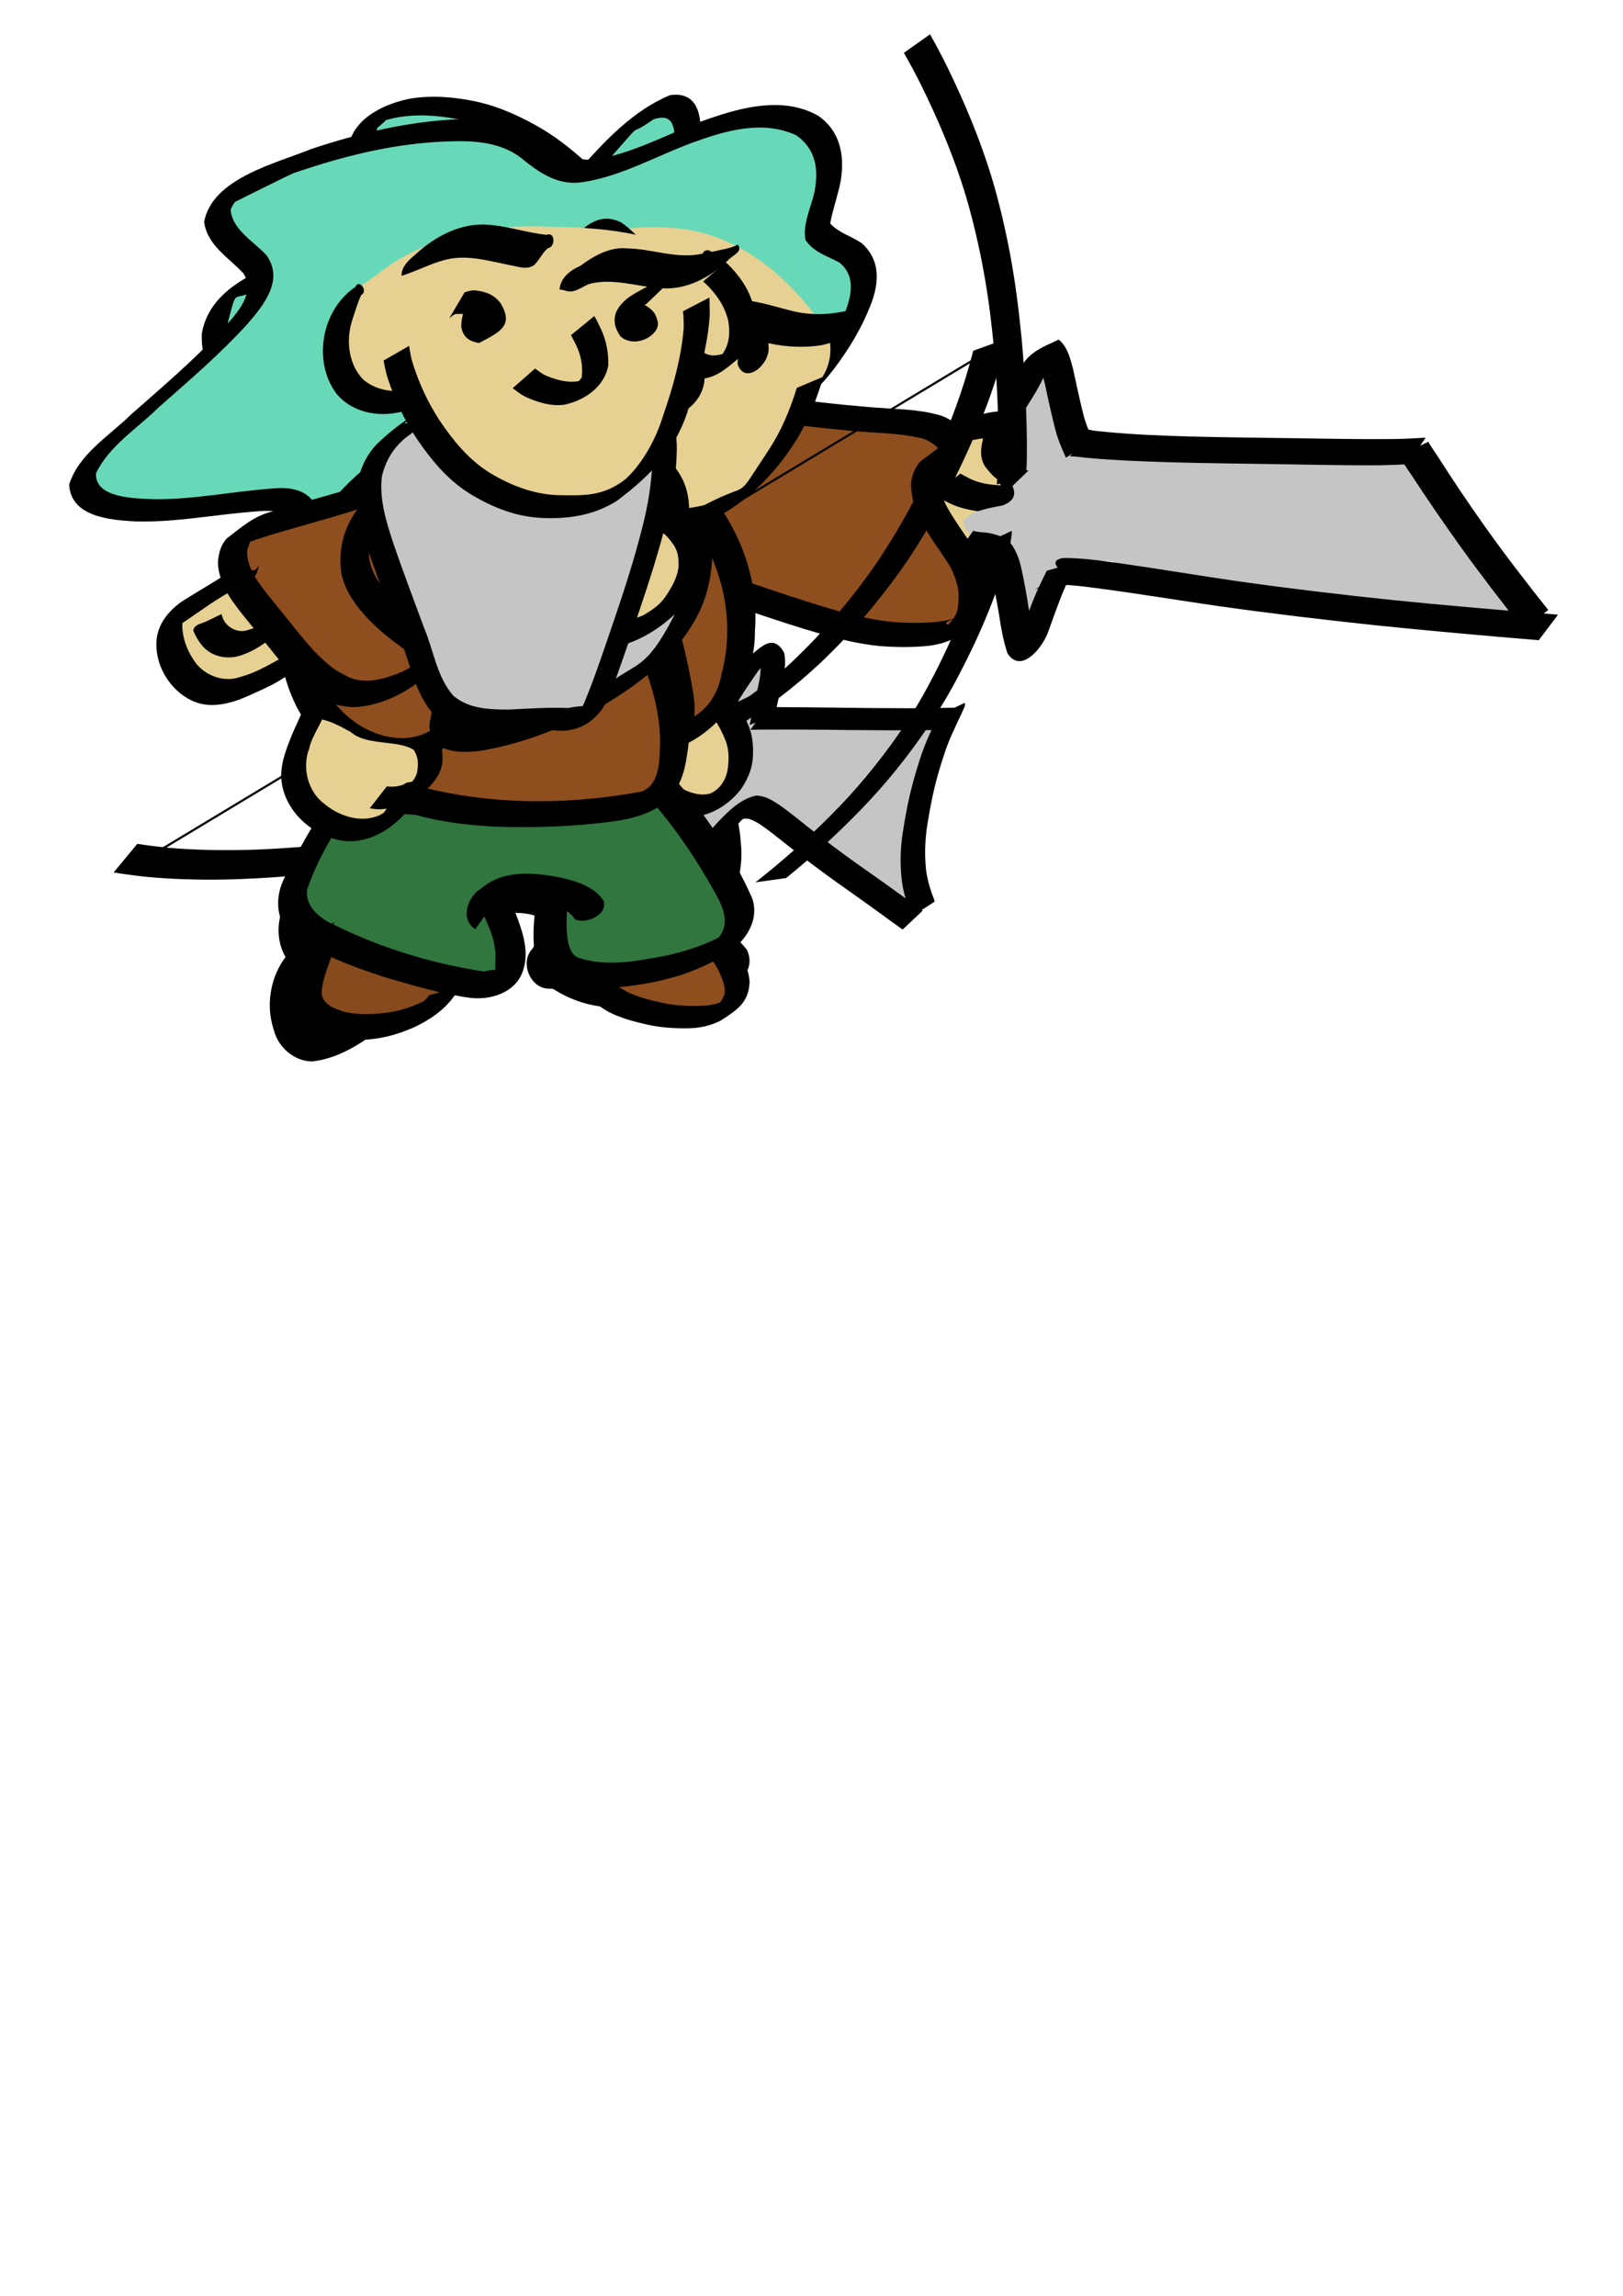 <?xml version="1.0" encoding="UTF-8" standalone="no"?>
<!-- Created with Inkscape (http://www.inkscape.org/) -->
<svg
   xmlns:dc="http://purl.org/dc/elements/1.1/"
   xmlns:cc="http://web.resource.org/cc/"
   xmlns:rdf="http://www.w3.org/1999/02/22-rdf-syntax-ns#"
   xmlns:svg="http://www.w3.org/2000/svg"
   xmlns="http://www.w3.org/2000/svg"
   xmlns:sodipodi="http://inkscape.sourceforge.net/DTD/sodipodi-0.dtd"
   xmlns:inkscape="http://www.inkscape.org/namespaces/inkscape"
   width="744.094"
   height="1052.362"
   id="svg2"
   sodipodi:version="0.32"
   inkscape:version="0.43"
   sodipodi:docbase="C:\Documents and Settings\Cowbert\Desktop"
   sodipodi:docname="euphorion.svg"
   inkscape:export-filename="C:\Documents and Settings\Cowbert\Desktop\euphorion-sword-standing.png"
   inkscape:export-xdpi="90"
   inkscape:export-ydpi="90">
  <defs
     id="defs4" />
  <sodipodi:namedview
     id="base"
     pagecolor="#ffffff"
     bordercolor="#666666"
     borderopacity="1.0"
     inkscape:pageopacity="0.0"
     inkscape:pageshadow="2"
     inkscape:zoom="0.98994949"
     inkscape:cx="245.01094"
     inkscape:cy="850.88094"
     inkscape:document-units="px"
     inkscape:current-layer="layer11"
     showguides="true"
     inkscape:guide-bbox="true"
     inkscape:window-width="1045"
     inkscape:window-height="977"
     inkscape:window-x="-4"
     inkscape:window-y="-4" />
  <g
     inkscape:groupmode="layer"
     id="layer10"
     inkscape:label="lunge-legs"
     style="display:inline">
    <path
       style="fill:#8e4e1e;fill-opacity:1;fill-rule:evenodd;stroke:none;stroke-width:1px;stroke-linecap:butt;stroke-linejoin:miter;stroke-opacity:1;display:inline"
       d="M 260.712,446.077 C 274.431,457.67 293.496,460.868 310.519,456.905 C 319.03,455.478 327.458,453.163 335.282,449.356 C 338.704,445.828 337.655,439.713 334.479,436.399 C 328.752,427.775 318.723,423.845 309.205,421.792 C 295.244,418.332 279.858,419.348 267.142,426.62 C 261.4,430.759 257.536,439.085 260.712,446.077 z "
       id="path10022" />
    <path
       style="fill:#8e4e1e;fill-opacity:1;fill-rule:evenodd;stroke:none;stroke-width:1px;stroke-linecap:butt;stroke-linejoin:miter;stroke-opacity:1;display:inline"
       d="M 135.205,441.653 C 133.944,449.339 128.664,456.037 129.216,464.084 C 129.822,470.664 134.098,476.737 139.974,479.318 C 142.878,482.879 148.812,482.983 151.83,479.525 C 159.22,474.489 167.761,471.515 174.885,466.027 C 181.039,454.928 176.291,438.915 165.002,433.564 C 158.559,430.854 151.326,431.236 144.676,432.872 C 140.045,432.998 135.963,436.981 135.205,441.653 z "
       id="path10020" />
    <path
       style="fill:#000000;fill-opacity:1;fill-rule:nonzero;stroke:none;stroke-width:1px;stroke-linecap:butt;stroke-linejoin:miter;stroke-opacity:1;display:inline"
       id="path2286"
       d="M 323.295,419.285 C 324.887,420.836 326.824,421.921 328.66,423.137 C 334.033,426.325 338.555,430.513 342.479,435.413 C 348.86,449.897 327.536,455.887 316.905,458.88 C 304.431,462.192 291.577,462.667 278.798,461.681 C 269.216,461.072 260.502,457.93 252.502,452.6 C 252.132,452.332 251.762,452.064 251.392,451.796 L 262.23,441.624 C 262.581,441.874 262.932,442.124 263.284,442.375 C 270.743,447.115 278.939,449.472 287.723,449.887 C 300.112,450.559 312.546,449.78 324.512,446.128 C 348.288,438.243 323.13,452.01 330.593,444.261 C 326.92,439.992 322.869,436.259 317.938,433.525 C 317.305,433.117 311.961,429.381 314.452,431.571 L 323.295,419.285 z " />
    <path
       style="fill:#000000;fill-opacity:1;fill-rule:nonzero;stroke:none;stroke-width:1px;stroke-linecap:butt;stroke-linejoin:miter;stroke-opacity:1;display:inline"
       d="M 143.323,437.949 C 135.971,446.932 134.81,461.082 141.363,470.869 C 145.878,475.653 153.383,474.964 158.644,471.96 C 162.024,470.487 165.222,468.592 168.244,466.447 C 167.36,468.226 167.537,465.305 168.891,465.674 C 171.725,462.667 173.831,457.938 178.331,457.466 C 181.007,457.329 186.001,453.568 187.279,457.124 C 186.238,460.062 183.382,461.77 181.624,464.221 C 177.148,469.464 171.671,473.715 166.051,477.558 C 159.106,482.063 151.347,485.659 143.137,486.546 C 134.932,486.52 127.394,480.052 125.466,471.85 C 121.295,459.465 124.594,444.779 133.585,435.552 C 134.739,432.345 139.51,428.891 142.088,432.373 C 142.817,434.147 141.332,436.755 143.323,437.949 z "
       id="path7833" />
    <path
       style="fill:#30763e;fill-opacity:1;fill-rule:evenodd;stroke:none;stroke-width:1px;stroke-linecap:butt;stroke-linejoin:miter;stroke-opacity:1;display:inline"
       d="M 190.702,355.833 C 168.263,372.427 151.926,395.834 133.348,416.556 C 127.411,424.815 133.213,434.882 140.404,439.723 C 151.07,448.109 164.252,453.133 177.508,454.619 C 193.13,455.623 210.356,450.43 220.306,437.343 C 225.264,427.684 229.826,415.634 240.87,412.096 C 251.849,413.803 253.073,428.4 250.231,437.247 C 248.826,448.571 261.464,452.635 269.416,447.388 C 281.052,442.934 292.341,437.489 304.227,433.781 C 318.418,427.639 329.084,413.39 330.086,397.317 C 333.055,372.789 318.287,345.285 294.072,339.795 C 270.028,334.256 245.01,336.262 220.954,340.57 C 210.111,343.794 200.023,349.321 190.702,355.833 z "
       id="path9955" />
    <path
       style="fill:#000000;fill-opacity:1;fill-rule:nonzero;stroke:none;stroke-width:1px;stroke-linecap:butt;stroke-linejoin:miter;stroke-opacity:1;display:inline"
       d="M 314.264,339.226 C 310.178,344.159 298.337,349.206 311.851,356.197 C 328.869,373.478 332.343,404.368 317.333,424.1 C 309.495,432.793 297.713,435.433 287.095,438.58 C 277.169,440.993 266.84,441.916 256.696,440.628 C 251.722,433.145 262.957,428.277 263.031,420.951 C 264.409,413.261 256.673,407.364 249.94,407.023 C 240.047,405.397 229.718,407.043 220.436,410.688 C 217.543,413.04 212.119,420.247 214.753,422.455 C 224.992,419.842 236.099,416.305 246.466,420.127 C 252.056,423.89 246.674,430.83 244.097,434.877 C 238.07,441.207 243.201,453.216 251.631,453.194 C 274.241,454.031 297.776,449.036 316.333,435.035 C 331.465,424.457 341.776,405.521 339.645,386.346 C 338.494,367.851 329.766,349.186 314.264,339.226 z "
       id="path2200"
       sodipodi:nodetypes="ccccccccccccccc" />
    <path
       style="fill:#000000;fill-opacity:1;fill-rule:nonzero;stroke:none;stroke-width:1px;stroke-linecap:butt;stroke-linejoin:miter;stroke-opacity:1;display:inline"
       d="M 181.641,369.905 C 169.079,385.928 152.663,398.502 141.845,416.025 C 138.449,426.734 146.211,439.27 156.853,441.015 C 171.419,447.673 188.392,450.954 203.813,445.49 C 212.142,441.161 215.139,431.367 218.73,423.174 C 217.824,416.626 228.482,413.205 230.977,419.492 C 232.567,427.212 226.38,433.088 222.763,439.025 C 212.854,454.648 193.793,462.571 176.123,460.067 C 159.927,458.857 143.523,452.606 132.039,440.415 C 124.662,430.191 127.127,414.572 136.394,406.493 C 145.6,395.428 156.91,386.396 165.481,374.741 C 169.623,370.881 172.807,361.12 179.876,364.561 C 181.579,365.586 182.895,367.987 181.641,369.905 z "
       id="path2214" />
  </g>
  <g
     inkscape:groupmode="layer"
     id="layer11"
     inkscape:label="right-hair"
     style="display:inline">
    <path
       style="fill:#68d9b8;fill-opacity:1;fill-rule:evenodd;stroke:none;stroke-width:1px;stroke-linecap:butt;stroke-linejoin:miter;stroke-opacity:1;display:inline"
       d="M 224.686,289.046 C 211.341,275.045 191.404,290.231 185.951,305.029 C 178.789,316.6 166.958,330.022 152.436,326.53 C 137.585,318.557 145.103,299.006 142.282,285.488 C 138.304,267.026 130.634,249.02 131.904,229.744 C 128.706,204.895 106.983,189.278 98.479,166.969 C 94.332,150.494 96.349,136.222 121.901,129.819 C 139.434,122.522 161.829,118.358 170.606,98.694 C 176.512,84.38 188.232,65.766 205.819,70.993 C 222.508,75.521 235.179,95.174 254.023,89.916 C 273.579,84.179 286.708,51.298 307.577,48.452 C 325.213,50.426 309.061,84.133 308.202,96.893 C 315.717,104.718 350.357,68.964 344.553,88.39 C 340.998,103.421 323.072,133.219 319.053,148.116 C 312.074,164.326 309.377,182.055 304.498,198.89 C 296.113,214.707 277.922,226.772 279.782,246.906 C 279.2,265.27 277.687,284.985 266.802,300.285 C 263.918,313.055 260.563,339.216 242.33,332.134 C 229.182,322.585 230.722,302.949 224.686,289.046 z "
       id="path15307"
       sodipodi:nodetypes="ccccccccccccccccccc" />
    <path
       style="fill:#000000;fill-opacity:1;fill-rule:nonzero;stroke:none;stroke-width:1px;stroke-linecap:butt;stroke-linejoin:miter;stroke-opacity:1;display:inline"
       id="path1753"
       d="M 330.399,119.078 C 329.689,119.339 316.091,130.31 323.77,122.417 C 328.941,116.118 333.515,109.271 336.947,101.799 C 338.44,97.208 340.913,90.838 334.993,90.086 C 308.985,103.466 337.93,84.371 326.549,93.668 C 320.821,99.402 305.971,114.245 305.768,98.828 C 307.147,88.361 308.733,77.947 309.293,67.386 C 309.58,58.748 309.003,51.393 299.423,54.799 C 285.696,64.605 297.986,51.831 277.58,74.855 C 266.85,87.468 257.789,102.701 237.241,97.145 C 226.113,91.85 216.917,83.361 205.73,78.142 C 191.664,70.931 173.383,85.017 187.139,75.156 C 180.933,80.688 179.903,88.7 178.892,96.624 C 177.375,109.007 165.018,115.004 154.785,119.169 C 143.051,123.518 131.039,127.009 119.458,131.801 C 105.943,140.087 109.207,129.869 104.565,147.448 C 103.366,159.151 109.348,169.244 115.381,178.594 C 123.624,189.538 129.604,201.609 133.516,214.861 C 139.214,236.411 142.236,258.616 145.136,280.724 C 148.859,293.872 144.58,317.172 156.483,326.431 C 187.264,314.059 148.125,341.89 172.762,316.424 C 184.433,302.213 195.892,289.265 210.635,278.478 C 221.872,273.754 228.407,283.543 233.12,292.714 C 238.378,304.154 240.868,316.642 245.359,328.382 C 250.599,341.407 259.929,330.112 245.487,340.95 C 252.079,334.349 255.303,324.829 258.564,316.131 C 262.34,305.69 265.146,294.917 267.873,284.143 C 270.06,275.567 271.934,266.913 273.528,258.199 C 274.756,251.712 275.342,245.137 275.553,238.54 C 275.627,235.941 275.426,233.352 275.238,230.764 L 287.067,224.185 C 287.318,226.9 287.582,229.616 287.545,232.35 C 287.428,239.14 286.916,245.911 285.711,252.598 C 284.137,261.405 282.283,270.153 280.076,278.814 C 277.333,289.69 274.529,300.566 270.858,311.153 C 267.577,320.332 264.132,329.675 258.49,337.61 C 246.454,346.949 240.946,350.821 234.198,335.756 C 229.745,324.082 227.286,311.677 222.135,300.277 C 218.089,292.399 212.911,284.087 203.709,290.166 C 225.108,273.771 188.076,305.845 185.391,312.898 C 175.607,323.441 161.662,340.514 146.481,335.53 C 134.235,323.897 137.152,302.558 133.923,287.067 C 131.114,265.152 128.062,243.159 122.375,221.817 C 118.549,208.909 112.695,197.19 104.65,186.537 C 98.131,176.444 91.984,165.647 92.511,153.072 C 95.444,135.394 111.914,126.821 126.873,120.589 C 138.548,115.99 150.603,112.529 162.232,107.808 C 181.954,98.482 153.69,120.156 166.714,102.323 C 167.992,93.909 168.547,85.201 174.263,78.491 C 187.969,67.922 198.463,60.785 215.217,68.679 C 226.274,73.857 235.218,82.689 246.485,87.359 C 259.847,90.482 266.001,80.977 252.381,91.43 C 247.622,95.082 264.217,83.699 265.023,78.495 C 277.033,64.75 290.303,50.615 307.172,43.63 C 318.608,41.96 321.62,50.831 321.16,61.37 C 320.715,71.931 319.336,82.376 317.835,92.825 C 317.376,96.082 304.524,104.602 313.599,96.892 C 322.103,89.509 332.045,79.739 343.858,79.653 C 351.643,82.138 351.551,89.804 349.369,96.876 C 346.308,104.788 341.672,111.826 336.662,118.561 C 332.985,123.245 327.637,131.538 321.667,129.876 L 330.399,119.078 z "
       sodipodi:nodetypes="cccccccccccccccccccccccccccccccccccccccccccccccccccscccccccccc" />
  </g>
  <g
     inkscape:groupmode="layer"
     id="layer9"
     inkscape:label="body"
     style="display:inline" />
  <g
     inkscape:label="Layer 1"
     inkscape:groupmode="layer"
     id="layer1"
     style="display:inline" />
  <g
     inkscape:groupmode="layer"
     id="layer25"
     inkscape:label="back-hair" />
  <g
     inkscape:groupmode="layer"
     id="layer16"
     inkscape:label="ease-hair"
     style="display:inline">
    <path
       style="fill:#68d9b8;fill-opacity:1;fill-rule:evenodd;stroke:none;stroke-width:1px;stroke-linecap:butt;stroke-linejoin:miter;stroke-opacity:1"
       d="M 130.639,131.525 C 137.008,165.304 128.821,200.109 135.881,233.854 C 137.698,255.995 139.365,278.887 149.9,298.659 C 158.903,309.997 159.349,330.265 174.808,333.804 C 192.084,338.176 195.128,318.411 198.508,305.616 C 202.767,292.821 209.799,279.947 221.619,273.675 C 239.828,270.782 247.468,293.719 262.805,299.705 C 273.662,309.263 291.996,323.044 303.056,305.959 C 313.889,288.209 317.177,266.688 325.656,247.673 C 334.164,230.488 339.152,211.784 342.645,192.776 C 345.467,175.234 352.22,158.876 358.639,142.741 C 365.283,129.138 375.915,106.765 357.802,97.508 C 347.675,89.106 330.184,107.511 324.871,94.994 C 328.194,86.41 340.096,76.466 327.993,78.267 C 296.928,79.832 283.819,95.671 268.27,84.425 C 257.794,70.089 242.199,64.262 227.707,55.904 C 211.75,46.699 189.565,42.512 174.172,55.112 C 160.126,65.625 175.502,84.447 166.296,96.728 C 158.185,101.672 147.947,103.717 140.962,111.172 C 135.301,116.346 131.61,123.66 130.639,131.525 z "
       id="path16450"
       sodipodi:nodetypes="cccccccccccccccscccc" />
    <path
       style="fill:#000000;fill-opacity:1;fill-rule:nonzero;stroke:none;stroke-width:1px;stroke-linecap:butt;stroke-linejoin:miter;stroke-opacity:1;display:inline"
       id="path16444"
       d="M 271.012,97.069 C 270.603,95.045 272.338,94.414 274.088,93.031 C 283.146,85.946 293.369,80.394 304.582,76.436 C 313.282,73.57 322.543,71.028 331.723,73.479 C 338.194,76.074 338.181,80.892 335.994,85.995 C 333.859,89.582 330.605,92.556 327.359,95.342 C 327.764,92.635 336.173,93.041 340.462,92.621 C 349.878,91.487 359.045,91.942 366.876,96.958 C 377.042,107.43 369.411,122.369 365.205,133.744 C 354.124,161.507 344.582,189.69 336.118,218.145 C 327.255,244.644 323.643,272.825 310.248,298.041 C 301.073,314.41 284.166,323.569 266.514,311.567 C 254.416,302.668 246.128,290.732 235.957,280.308 C 237.641,271.422 217.763,276.785 218.373,276.427 C 232.655,268.041 226.044,271.517 222.709,274.595 C 212.616,285.659 206.418,299.023 200.121,311.947 C 194.409,323.08 187.584,342.385 170.238,342.748 C 158.015,337.936 154.26,323.209 150.535,312.932 C 143.763,293.559 139.394,273.633 135.915,253.636 C 132.254,231.388 129.712,209.007 127.699,186.604 C 126.32,169.929 124.885,153.204 125.666,136.481 C 125.849,127.523 127.899,118.964 133.409,111.384 C 139.923,103.85 149.238,98.368 158.973,94.404 C 156.795,97.285 172.873,87.893 169.639,89.878 C 154.664,99.068 159.208,96.592 162.661,93.957 C 165.472,89.771 164.149,84.869 163.118,80.351 C 161.435,74.506 159.815,68.721 161.095,62.724 C 165.22,52.972 176.943,47.425 188.072,45.204 C 198.297,43.546 208.564,44.477 218.587,46.602 C 229.596,49.098 239.562,53.787 248.918,59.327 C 256.847,64.134 263.84,69.952 270.47,76.047 C 275.488,80.752 280.16,85.727 284.775,90.733 C 284.791,90.744 286.432,92.555 286.455,92.581 L 276.094,99.241 C 275.541,98.629 274.992,98.015 274.435,97.406 C 269.891,92.448 265.293,87.521 260.344,82.866 C 253.886,76.915 247.068,71.235 239.306,66.582 C 230.218,61.273 220.511,56.841 209.808,54.607 C 200.128,52.778 190.171,52.108 180.451,54.158 C 154.938,61.009 190.147,44.857 173.037,58.551 C 171.232,64.059 172.582,69.334 174.3,74.824 C 175.559,79.977 176.857,85.284 174.944,90.43 C 170.049,97.887 160.27,100.382 151.882,103.778 C 133.336,112.393 163.813,95.283 145.673,108.119 C 139.687,115.023 137.317,123.084 137.014,131.726 C 135.923,148.378 137.251,165.057 138.541,181.676 C 140.438,204.026 142.97,226.35 146.612,248.541 C 150.052,268.382 154.392,288.153 161.171,307.358 C 164.345,316.028 167.764,330.657 178.39,334.071 C 164.648,344.251 185.927,328.008 188.431,315.737 C 194.802,302.636 201.036,289.245 210.521,277.588 C 221.957,265.076 234.397,260.926 246.04,273.71 C 255.939,284.055 264.112,295.83 276.127,304.492 C 292.349,315.018 289.307,313.857 298.646,301.656 C 313.002,276.851 316.389,248.49 325.288,222.078 C 333.692,193.665 342.996,165.472 353.854,137.697 C 357.414,127.9 365.374,113.418 357.043,104.111 C 349.649,99.872 340.982,100.362 332.517,101.358 C 326.683,101.983 318.462,104.691 315.2,99.395 C 317.207,95.711 321.015,93.049 323.796,89.655 C 325.909,86.372 327.787,83.144 322.674,81.47 C 313.892,80.324 305.498,82.642 297.404,85.606 C 293.587,87.085 289.88,88.62 286.348,90.581 C 285.342,91.14 282.408,92.93 283.374,92.319 C 299.576,82.063 290.301,87.834 286.676,90.383 C 285.137,91.553 284.06,93.419 282.744,92.006 L 271.012,97.069 z " />
  </g>
  <g
     inkscape:groupmode="layer"
     id="layer5"
     inkscape:label="lunge-arm-left"
     style="display:inline">
    <path
       style="fill:#8e4e1e;fill-opacity:1;fill-rule:evenodd;stroke:none;stroke-width:1px;stroke-linecap:butt;stroke-linejoin:miter;stroke-opacity:1;display:inline"
       d="M 294.01,254.088 C 308.075,262.072 325.848,259.446 338.989,269.62 C 367.387,281.211 396.722,293.335 427.746,293.037 C 445.815,285.722 450.432,271.059 443.197,261.321 C 437.753,249.907 423.105,243.491 425.657,229.723 C 420.825,216.976 439.791,209.939 431.078,200.551 C 421.781,192.22 413.134,193.04 402.224,191.723 C 378.054,190.311 268.867,164.145 251.853,177.069 C 240.739,185.951 247.074,224.828 251.791,239.537 C 257.742,251.225 271.839,254.028 283.505,253.248 C 287.013,253.423 290.527,253.601 294.01,254.088 z "
       id="path9857"
       sodipodi:nodetypes="ccccccccccc" />
    <path
       style="fill:#e7d192;fill-opacity:1;fill-rule:evenodd;stroke:none;stroke-width:1px;stroke-linecap:butt;stroke-linejoin:miter;stroke-opacity:1;display:inline"
       d="M 461.141,196.208 C 458.41,196.208 451.829,196.208 447.256,196.208 C 441.449,196.208 439.426,197.44 436.992,199.962 C 434.491,202.553 433.222,201.826 432.163,206.218 C 431.492,208.998 431.559,213.17 431.559,216.853 C 431.559,221.024 431.559,225.195 431.559,229.365 C 431.559,233.536 431.559,237.707 431.559,241.877 C 431.559,247.006 432.671,248.084 436.389,250.01 C 439.412,251.577 443.203,252.401 446.048,253.138 C 448.982,253.898 451.291,254.389 454.5,254.389 C 458.228,254.389 461.491,255.015 465.367,255.015 C 469.043,255.015 472.763,255.289 476.234,254.389 C 478.806,253.723 481.844,249.828 483.479,248.133 C 486.443,245.062 490.044,242.191 491.327,236.873 C 491.528,236.038 491.73,235.204 491.931,234.37 C 492.687,231.238 491.327,225.374 491.327,221.858 C 491.327,216.537 488.867,213.455 485.894,209.346 C 483.226,205.66 479.056,202.257 475.027,201.213 C 472.449,200.545 469.834,198.929 466.575,198.085 C 465.794,197.883 464.965,198.085 464.16,198.085"
       id="path3341" />
    <path
       style="fill:#000000;fill-opacity:1;fill-rule:nonzero;stroke:none;stroke-width:1px;stroke-linecap:butt;stroke-linejoin:miter;stroke-opacity:1;display:inline"
       id="path2436"
       d="M 437.798,195.696 C 436.071,194.964 439.271,194.365 439.968,193.735 C 443.967,191.614 448.25,190.389 452.584,189.294 C 458.879,187.976 465.122,188.561 471.318,189.996 C 478.125,191.894 483.54,196.039 488.409,201.134 C 493.754,207.471 495.748,215.269 496.843,223.394 C 497.57,231.54 495.312,238.914 491.806,246.056 C 486.21,255.076 477.416,262.668 467.031,264.291 C 461.247,264.606 456.979,261.959 452.643,258.395 C 449.869,255.797 448.318,252.419 446.721,249.015 L 459.23,241.087 C 460.507,243.833 461.558,246.632 463.904,248.659 C 467.506,251.119 470.617,252.849 475.113,251.623 C 489.043,245.316 463.013,262.366 477.639,249.745 C 481.409,243.697 483.978,237.342 483.715,229.974 C 483.068,222.862 481.598,216.002 476.911,210.474 C 472.593,206.113 467.78,202.716 461.749,201.45 C 456.042,200.564 450.353,200.432 444.739,202.105 C 440.686,203.514 436.697,205.063 432.891,207.108 C 431.605,207.394 429.952,209.184 428.955,207.981 L 437.798,195.696 z " />
    <path
       style="fill:#e7d192;fill-opacity:1;fill-rule:evenodd;stroke:none;stroke-width:1px;stroke-linecap:butt;stroke-linejoin:miter;stroke-opacity:1;display:inline"
       d="M 433.974,221.858 C 442.357,225.617 451.966,229.157 461.036,225.804 C 469.149,218.705 457.814,208.906 452.867,203.552 C 443.464,197.694 424.787,206.405 425.705,217.41 C 426.001,219.053 425.891,228.002 433.974,221.858 z "
       id="path4216"
       sodipodi:nodetypes="ccccc" />
    <path
       style="fill:#000000;fill-opacity:1;fill-rule:nonzero;stroke:none;stroke-width:1px;stroke-linecap:butt;stroke-linejoin:miter;stroke-opacity:1;display:inline"
       id="path2438"
       d="M 440.341,217.055 C 440.908,217.451 442.971,218.506 444.03,219.089 C 448.538,221.459 453.342,222.154 458.299,222.475 C 468.195,221.606 472.882,215.332 459.024,226.219 C 460.69,223.823 459.283,223.115 457.606,220.84 L 468.991,211.237 C 471.821,214.701 474.111,217.873 473.328,222.67 C 464.677,230.143 460.452,235.489 449.375,234.493 C 443.898,233.785 438.561,232.506 433.623,229.835 C 431.978,228.872 428.965,228.716 427.62,227.3 L 440.341,217.055 z "
       sodipodi:nodetypes="ccccccccccc" />
    <path
       style="fill:#000000;fill-opacity:1;fill-rule:nonzero;stroke:none;stroke-width:1px;stroke-linecap:butt;stroke-linejoin:miter;stroke-opacity:1;display:inline"
       id="path7977"
       d="M 250.272,167.046 C 251.761,167.24 253.267,167.399 254.767,167.553 C 262.671,168.247 270.527,169.39 278.372,170.591 C 290.538,172.533 302.711,174.428 314.894,176.256 C 326.274,177.999 337.675,179.58 349.084,181.102 C 358.169,182.311 367.271,183.368 376.374,184.413 C 383.676,185.26 390.991,185.979 398.315,186.586 C 404.167,187.075 410.034,187.329 415.887,187.801 C 420.821,188.19 425.7,188.948 430.487,190.233 C 434.275,191.288 437.373,193.364 440.138,196.142 C 442.232,198.784 442.209,201.199 441.651,204.324 C 438.231,208.059 414.412,225.404 435.6,209.45 C 433.311,210.684 432.074,212.688 430.772,214.855 C 429.754,217.302 430.084,219.739 430.394,222.284 C 430.946,225.434 432.206,228.324 433.544,231.178 C 435.182,234.425 437.19,237.443 439.168,240.473 C 441.352,243.763 443.636,246.977 445.761,250.309 C 448.032,253.828 449.565,257.709 450.743,261.736 C 451.774,265.572 451.778,269.502 451.614,273.438 C 451.404,277.303 449.876,280.533 447.897,283.705 C 442.264,291.412 434.923,294.704 426.366,295.959 C 418.761,296.82 411.107,296.733 403.49,296.155 C 394.24,295.316 385.201,293.023 376.255,290.541 C 365.743,287.531 355.363,284.052 344.986,280.581 C 335.488,277.352 325.958,274.228 316.433,271.087 C 308.714,268.528 300.992,265.978 293.245,263.514 C 287.036,261.566 280.83,259.611 274.618,257.674 C 269.424,256.03 264.189,254.551 258.909,253.236 C 256.209,252.549 253.479,252.001 250.75,251.454 L 259.422,240.833 C 262.198,241.432 264.974,242.034 267.723,242.755 C 273.052,244.151 278.336,245.71 283.59,247.383 C 289.798,249.338 296.005,251.295 302.205,253.275 C 309.947,255.77 317.659,258.363 325.379,260.93 C 334.897,264.08 344.406,267.259 353.901,270.481 C 364.22,273.937 374.549,277.375 385.03,280.271 C 393.783,282.6 402.633,284.725 411.683,285.291 C 419.064,285.67 426.507,285.682 433.82,284.437 C 449.241,280.511 429.33,284.941 434.661,286.36 C 436.765,284.104 438.625,281.955 439.136,278.709 C 439.536,275.294 439.719,271.88 438.959,268.485 C 437.998,264.886 436.776,261.412 434.725,258.293 C 432.609,255.003 430.371,251.802 428.194,248.554 C 426.124,245.392 424.029,242.238 422.293,238.86 C 420.749,235.671 419.272,232.443 418.527,228.933 C 417.905,225.78 417.361,222.621 418.004,219.41 C 418.829,216.345 419.897,213.518 422.223,211.296 C 437.454,199.777 437.323,200.313 428.455,207.41 C 429.008,206.277 430.92,206.533 429.446,204.7 C 427.077,202.806 424.636,201.251 421.591,200.677 C 416.978,199.683 412.306,199.054 407.602,198.722 C 401.75,198.317 395.89,198.005 390.047,197.465 C 382.703,196.805 375.37,196.035 368.048,195.157 C 358.938,194.08 349.828,193.006 340.741,191.744 C 329.334,190.179 317.937,188.538 306.556,186.785 C 294.366,184.933 282.181,183.043 269.993,181.178 C 262.165,180.048 254.321,179.028 246.431,178.495 C 245.007,178.388 243.558,178.181 242.143,178.338 L 250.272,167.046 z " />
  </g>
  <g
     inkscape:groupmode="layer"
     id="layer22"
     inkscape:label="lunge-sword"
     style="display:inline">
    <path
       style="fill:#c5c5c5;fill-opacity:1;fill-rule:evenodd;stroke:none;stroke-width:1px;stroke-linecap:butt;stroke-linejoin:miter;stroke-opacity:1;display:inline"
       d="M 459.3,210.977 C 458.602,196.674 465.521,174.078 479.85,172.431 C 493.553,172.008 489.528,190.319 497.492,195.6 C 519.077,210.772 546.356,206.592 570.925,206.169 C 581.85,204.896 592.964,208.417 603.57,207.252 C 623.788,201.717 645.359,209.98 659.789,225.005 C 668.785,233.806 676.2,244.165 682.992,254.833 C 691.487,261.171 699.162,272.668 696.322,283.92 C 690.69,293.553 679.85,283.861 672.353,282.826 C 621.178,274.614 568.037,278.903 518.322,261.813 C 508.892,252.985 494.814,257.433 487.372,266.78 C 481.256,272.208 471.3,287.283 463.757,281.146 C 463.944,264.197 460.005,262.665 450.868,250.601 C 443.51,243.16 431.27,236.567 459.561,231.73 C 474.315,226.295 453.643,213.693 459.3,210.977 z "
       id="path2457"
       sodipodi:nodetypes="ccccccccccccccc" />
    <path
       style="fill:#000000;fill-opacity:1;fill-rule:nonzero;stroke:none;stroke-width:1px;stroke-linecap:butt;stroke-linejoin:miter;stroke-opacity:1;display:inline"
       id="path2442"
       d="M 463.958,222.996 C 462.44,222.46 460.978,221.692 459.503,221.024 C 456.054,219.44 453.798,216.628 451.515,213.678 C 449.167,209.606 449.586,205.806 450.615,201.428 C 452.522,196.364 455.451,191.809 458.284,187.264 C 461.637,182.129 464.626,176.78 467.277,171.227 C 469.464,161.523 479.843,158.517 485.362,155.644 C 489.358,158.911 490.554,163.942 491.887,168.818 C 493.411,175.732 494.855,182.659 496.567,189.527 C 497.587,193.73 499.267,197.685 500.987,201.615 L 488.693,209.809 C 486.828,205.626 484.998,201.417 483.847,196.947 C 482.089,190.069 480.567,183.137 479.1,176.187 C 478.284,173.146 477.553,168.919 475.492,166.983 C 481.715,162.968 487.994,155.835 481.319,166.966 C 478.699,172.701 475.928,178.348 472.481,183.61 C 469.753,187.958 466.958,192.273 464.622,196.868 C 463.532,199.736 461.448,201.51 461.027,204.985 C 460.538,209.518 460.206,213.444 471.538,215.681 L 463.958,222.996 z "
       sodipodi:nodetypes="cccccccccccccccccccc" />
    <path
       style="fill:#000000;fill-opacity:1;fill-rule:nonzero;stroke:none;stroke-width:1px;stroke-linecap:butt;stroke-linejoin:miter;stroke-opacity:1;display:inline"
       id="path2444"
       d="M 499.378,196.947 C 501.815,197.602 504.419,197.698 506.933,197.968 C 519.813,199.224 532.744,199.708 545.671,200.088 C 562.246,200.501 578.825,200.654 595.403,200.899 C 609.279,201.106 623.155,201.379 637.033,201.268 C 642.573,201.244 648.105,200.961 653.634,200.631 L 645.162,212.833 C 639.582,213.104 634,213.304 628.413,213.3 C 614.528,213.306 600.646,213 586.763,212.783 C 570.175,212.52 553.586,212.358 537.001,211.916 C 523.939,211.522 510.875,211.012 497.854,209.825 C 495.533,209.605 492.645,209.087 490.534,209.232 L 499.378,196.947 z " />
    <path
       style="fill:#000000;fill-opacity:1;fill-rule:nonzero;stroke:none;stroke-width:1px;stroke-linecap:butt;stroke-linejoin:miter;stroke-opacity:1;display:inline"
       id="path2446"
       d="M 655.025,202.424 C 654.322,202.272 657.757,207.057 658.561,208.297 C 665.744,219.558 673.177,230.639 680.895,241.513 C 690.161,254.516 699.889,267.158 709.826,279.616 L 698.466,288.527 C 688.501,275.984 678.716,263.283 669.357,250.245 C 661.569,239.362 654.013,228.308 646.678,217.091 C 644.872,214.398 642.875,211.772 641.564,208.774 L 655.025,202.424 z " />
    <path
       style="fill:#000000;fill-opacity:1;fill-rule:nonzero;stroke:none;stroke-width:1px;stroke-linecap:butt;stroke-linejoin:miter;stroke-opacity:1;display:inline"
       id="path2450"
       d="M 446.25,243.242 C 447.266,243.798 448.494,243.719 449.61,243.956 C 453.215,243.993 456.51,245.004 459.855,246.206 C 464.115,248.589 465.745,252.561 467.361,257.032 C 468.965,262.865 469.947,268.859 470.987,274.822 C 471.826,280.4 472.827,285.929 474.342,291.34 C 472.445,289.062 468.678,293 466.216,294.596 C 468.74,289.006 470.648,283.136 472.797,277.382 C 474.839,271.978 477.328,266.778 479.905,261.632 L 493.995,257.593 C 491.39,262.584 488.851,267.616 486.739,272.857 C 484.476,278.639 482.42,284.5 480.299,290.339 C 477.139,298.07 467.743,308.735 461.888,299.44 C 459.962,293.75 458.95,287.833 458.05,281.867 C 457.05,276.088 456.079,270.29 454.65,264.605 C 453.54,261.382 452.932,258.612 449.674,257.192 C 446.575,256.574 443.469,256.066 440.308,255.787 C 439.442,255.709 437.748,255.064 437.407,255.527 L 446.25,243.242 z " />
    <path
       style="fill:#000000;fill-opacity:1;fill-rule:nonzero;stroke:none;stroke-width:1px;stroke-linecap:butt;stroke-linejoin:miter;stroke-opacity:1;display:inline"
       id="path2454"
       d="M 487.549,255.779 C 496.064,255.736 504.518,256.974 512.941,258.129 C 531.212,260.732 549.415,263.811 567.679,266.464 C 591.172,269.784 614.732,272.585 638.323,275.039 C 658.956,277.133 679.615,278.941 700.282,280.639 C 704.962,281.027 709.644,281.384 714.326,281.746 L 705.464,293.454 C 700.786,293.072 696.109,292.695 691.433,292.29 C 670.777,290.512 650.127,288.645 629.504,286.496 C 605.864,283.983 582.251,281.167 558.703,277.841 C 540.409,275.193 522.166,272.165 503.842,269.736 C 495.724,268.721 487.439,267.399 479.27,268.366 C 472.871,270.552 471.169,273.096 486.54,261.8 C 486.54,261.8 480.017,256.812 487.549,255.779 z "
       sodipodi:nodetypes="cccccccccccccc" />
  </g>
  <g
     inkscape:groupmode="layer"
     id="layer23"
     inkscape:label="stand-sword"
     style="display:inline">
    <path
       style="fill:#c5c5c5;fill-opacity:1;fill-rule:evenodd;stroke:none;stroke-width:1.721px;stroke-linecap:butt;stroke-linejoin:miter;stroke-opacity:1;display:inline"
       d="M 334.262,320.639 C 332.933,305.983 364.215,293.339 353.219,314.987 C 344.961,336.716 375.502,325.932 387.411,330.46 C 400.935,334.144 421.504,322.685 430.383,336.013 C 424.343,356.424 419.421,388.432 419.371,409.697 C 419.597,429.059 404.079,419.778 394.931,406.149 C 378.942,396.838 365.913,382.771 349.753,374.053 C 334.215,366.19 328.714,399.288 313.446,384.948 C 313.173,365.58 313.948,342.661 323.939,325.154 C 326.083,321.169 330.544,319.644 334.564,318.762"
       id="path19305"
       sodipodi:nodetypes="cccccccccc" />
    <path
       style="fill:#000000;fill-opacity:1;fill-rule:nonzero;stroke:none;stroke-width:1px;stroke-linecap:butt;stroke-linejoin:miter;stroke-opacity:1;display:inline"
       id="path16561"
       d="M 325.012,328.442 C 324.512,326.639 325.811,325.388 326.751,323.792 C 329.022,320.106 331.413,316.501 333.816,312.907 C 336.388,308.959 339.334,305.333 342.517,301.914 C 349.401,295.849 354.565,290.608 359.444,299.066 C 360.698,304.025 359.378,309.052 358.344,313.939 C 357.291,318.544 356.258,323.152 355.276,327.773 L 343.712,332.305 C 344.663,327.653 345.667,323.013 346.751,318.391 C 347.681,314.203 348.827,309.97 348.714,305.641 C 350.764,303.819 322.648,315.516 354.845,300.193 C 351.308,302.901 348.385,306.219 345.886,310.006 C 343.457,313.502 341.103,317.053 338.833,320.663 C 338.358,321.443 336.833,325.212 336.434,323.053 L 325.012,328.442 z " />
    <path
       style="fill:#000000;fill-opacity:1;fill-rule:nonzero;stroke:none;stroke-width:1px;stroke-linecap:butt;stroke-linejoin:miter;stroke-opacity:1;display:inline"
       id="path16575"
       d="M 351.556,324.079 C 353.528,324.123 355.501,324.131 357.474,324.147 C 365.501,324.162 373.527,324.253 381.554,324.35 C 392.542,324.503 403.53,324.624 414.519,324.638 C 423.071,324.666 431.623,324.538 440.173,324.347 L 432.895,334.585 C 424.34,334.714 415.784,334.8 407.228,334.756 C 396.222,334.718 385.217,334.582 374.212,334.479 C 366.164,334.406 358.116,334.362 350.068,334.436 C 348.063,334.451 346.057,334.459 344.052,334.503 L 351.556,324.079 z " />
    <path
       style="fill:#000000;fill-opacity:1;fill-rule:nonzero;stroke:none;stroke-width:1px;stroke-linecap:butt;stroke-linejoin:miter;stroke-opacity:1;display:inline"
       id="path16583"
       d="M 442.304,322.178 C 442.748,323.393 441.961,324.434 441.507,325.6 C 440.076,328.701 438.618,331.789 437.19,334.891 C 434.288,341.003 432.227,347.479 430.317,353.981 C 428.124,361.572 426.549,369.331 425.295,377.142 C 424.129,384.155 423.816,391.248 424.519,398.322 C 425.087,403.505 426.725,408.421 428.605,413.225 L 418.1,420.025 C 416.041,414.891 414.239,409.636 413.509,404.097 C 412.597,396.69 412.72,389.234 413.864,381.851 C 415.047,373.876 416.581,365.956 418.705,358.189 C 420.564,351.525 422.557,344.875 425.309,338.539 C 426.684,335.427 428.095,332.333 429.526,329.248 C 429.926,328.752 430.51,326.036 430.882,327.567 L 442.304,322.178 z " />
    <path
       style="fill:#000000;fill-opacity:1;fill-rule:nonzero;stroke:none;stroke-width:1px;stroke-linecap:butt;stroke-linejoin:miter;stroke-opacity:1;display:inline"
       id="path16585"
       d="M 324.481,362.876 C 324.735,364.279 324.06,365.728 323.679,367.085 C 322.345,371.793 321.217,376.559 320.145,381.337 C 319.278,383.753 319.242,388.179 319.245,389.829 C 325.872,380.989 308.194,397.228 316.619,390.215 C 320.616,386.664 324.055,382.513 327.604,378.499 C 332.97,372.762 338.807,366.429 346.511,364.703 C 350.617,364.666 353.978,366.77 357.336,368.972 C 361.823,372.134 366.074,375.639 370.383,379.053 C 375.322,382.951 380.323,386.761 385.387,390.482 C 390.026,393.92 394.754,397.224 399.469,400.547 C 403.518,403.38 407.519,406.285 411.535,409.167 C 415.108,411.765 418.678,414.365 422.286,416.909 C 422.531,417.081 422.776,417.253 423.021,417.426 L 413.843,426.088 C 413.598,425.915 413.354,425.742 413.11,425.57 C 409.502,423.005 405.927,420.39 402.342,417.791 C 398.339,414.909 394.35,412.008 390.313,409.179 C 385.586,405.833 380.854,402.496 376.203,399.037 C 371.11,395.281 366.09,391.423 361.111,387.506 C 356.878,384.165 352.701,380.727 348.239,377.715 C 345.497,376.123 343.03,374.482 339.839,375.599 C 333.171,380.254 351.979,365.734 339.769,376.152 C 336.106,380.143 332.639,384.325 328.863,388.203 C 323.63,393.147 317.22,401.769 310,398.54 C 307.282,394.545 307.428,390.674 308.571,385.854 C 309.582,381.004 310.685,376.176 311.938,371.386 C 312.162,370.523 312.484,368.11 313.059,368.265 L 324.481,362.876 z " />
  </g>
  <g
     inkscape:groupmode="layer"
     id="layer28"
     inkscape:label="stand-bow"
     style="display:inline">
    <path
       style="fill:#000000;fill-opacity:1;fill-rule:nonzero;stroke:none;stroke-width:1px;stroke-linecap:butt;stroke-linejoin:miter;stroke-opacity:1"
       id="path23111"
       d="M 326.478,333.687 C 323.925,325.954 337.91,322.547 343.9,318.877 C 371.216,298.284 328.644,334.207 359.911,306.336 C 375.254,292.325 388.933,276.582 400.852,259.578 C 413.581,240.955 424.053,220.875 432.884,200.142 C 438.283,187.362 442.748,174.208 446.208,160.775 L 461.936,155.068 C 458.536,168.781 454.093,182.213 448.678,195.265 C 439.881,216.32 429.419,236.706 416.842,255.766 C 405.073,273.108 391.576,289.208 376.365,303.65 C 364.097,315.179 350.62,325.38 336.247,334.154 C 323.106,342.167 340.668,334.97 337.243,327.937 L 326.478,333.687 z "
       sodipodi:nodetypes="ccccccccccccc" />
    <path
       style="fill:none;fill-opacity:0.75;fill-rule:evenodd;stroke:#000000;stroke-width:1px;stroke-linecap:butt;stroke-linejoin:miter;stroke-opacity:1"
       d="M 450.528,162.418 L 66.67,393.743"
       id="path23113" />
    <path
       style="fill:#000000;fill-opacity:1;fill-rule:nonzero;stroke:none;stroke-width:1px;stroke-linecap:butt;stroke-linejoin:miter;stroke-opacity:1"
       id="path23115"
       d="M 313.588,342.735 C 306.391,349.781 303.577,350.768 296.84,354.247 C 290.662,357.476 284.379,360.505 278.082,363.497 C 266.898,368.791 255.741,374.146 244.206,378.641 C 228.855,384.446 212.961,388.66 196.943,392.16 C 181.042,395.575 164.949,398.014 148.801,399.915 C 134.809,401.606 120.755,402.636 106.671,403.068 C 94.998,403.42 83.325,403.185 71.68,402.333 C 65.115,401.825 58.589,400.949 52.089,399.92 L 62.928,386.811 C 69.298,387.758 75.69,388.568 82.118,389.005 C 93.597,389.734 105.101,389.871 116.598,389.482 C 130.536,388.944 144.443,387.845 158.287,386.126 C 174.282,384.162 190.222,381.662 205.95,378.125 C 221.769,374.514 237.467,370.176 252.525,364.075 C 263.939,359.368 275.029,353.928 286.164,348.605 C 292.443,345.534 298.708,342.425 304.822,339.036 C 310.513,335.761 318.478,329.346 296.533,345.767 L 313.588,342.735 z " />
  </g>
  <g
     inkscape:groupmode="layer"
     id="layer27"
     inkscape:label="lunge-bow"
     style="display:inline">
    <path
       style="fill:#000000;fill-opacity:1;fill-rule:nonzero;stroke:none;stroke-width:1px;stroke-linecap:butt;stroke-linejoin:miter;stroke-opacity:1;display:inline"
       id="path21129"
       d="M 457.03,222.15 C 457.04,220.309 457.288,218.427 457.429,216.576 C 457.989,206.835 457.769,197.057 457.462,187.31 C 456.931,171.4 455.547,155.532 453.425,139.768 C 451.372,124.751 448.354,109.892 444.372,95.298 C 441.269,83.937 437.281,72.863 432.799,62.015 C 429.561,54.212 426.025,46.547 422.297,38.984 C 419.825,33.972 417.17,29.062 414.396,24.224 L 426.385,15.749 C 429.185,20.692 431.871,25.703 434.361,30.821 C 438.104,38.508 441.655,46.294 444.898,54.223 C 449.419,65.278 453.457,76.556 456.61,88.117 C 460.629,102.923 463.7,117.986 465.821,133.211 C 468.001,149.095 469.465,165.08 470.179,181.109 C 470.612,190.916 470.911,200.739 470.767,210.557 C 470.713,212.2 470.72,214.386 470.491,215.799 L 457.03,222.15 z " />
    <path
       style="fill:#000000;fill-opacity:1;fill-rule:nonzero;stroke:none;stroke-width:1px;stroke-linecap:butt;stroke-linejoin:miter;stroke-opacity:1;display:inline"
       id="path21131"
       d="M 463.85,243.333 C 463.978,244.196 463.776,245.064 463.691,245.925 C 463.333,249.081 462.654,252.172 461.892,255.244 C 460.091,261.86 457.784,268.315 455.38,274.718 C 450.736,287.046 445.129,298.953 439.021,310.567 C 431.058,325.761 421.347,339.86 410.671,353.118 C 400.698,365.445 389.585,376.707 377.981,387.368 C 372.279,392.596 366.404,397.616 360.41,402.478 L 346.315,404.455 C 352.389,399.691 358.345,394.767 364.109,389.606 C 375.794,379.169 386.999,368.124 397.086,356.01 C 407.792,343.074 417.58,329.304 425.557,314.373 C 431.649,303.011 437.182,291.32 441.765,279.213 C 444.109,272.981 446.315,266.686 448.163,260.275 C 448.938,257.423 449.705,254.562 450.061,251.614 C 450.169,251.007 450.224,250.126 450.389,249.684 L 463.85,243.333 z " />
  </g>
  <g
     inkscape:groupmode="layer"
     id="layer2"
     inkscape:label="lunge-hair"
     style="display:inline">
    <path
       style="fill:#68d9b8;fill-opacity:1;fill-rule:evenodd;stroke:none;stroke-width:1px;stroke-linecap:butt;stroke-linejoin:miter;stroke-opacity:1;display:inline"
       d="M 257.287,212.097 C 219.03,218.253 175.134,291.801 142.483,252.965 C 131.041,203.733 82.022,243.259 51.207,234.026 C 19.737,203.249 92.696,178.03 106.287,151.25 C 144.908,113.77 58.91,101.628 143.276,70.484 C 171.076,62.445 205.688,52.127 233.2,62.798 C 264.142,79.136 278.16,77.435 304.535,65.002 C 329.393,54.048 372.718,37.44 379.945,73.026 C 355.328,135.434 436.329,111.51 375.021,155.176 C 333.311,165.942 290.821,178.334 259.099,209.594"
       id="path6007"
       sodipodi:nodetypes="cccccccccc" />
    <path
       style="fill:#000000;fill-opacity:1;fill-rule:nonzero;stroke:none;stroke-width:1px;stroke-linecap:butt;stroke-linejoin:miter;stroke-opacity:1"
       id="path1975"
       d="M 369.93,172.381 C 376.707,164.025 382.556,154.834 386.783,144.822 C 390.293,136.286 392.725,126.711 384.862,120.387 C 379.097,117.181 372.926,115.677 369.242,109.847 C 368.005,102.532 371.746,95.367 373.337,88.268 C 375.502,77.567 374.03,68.341 365.067,62.009 C 349.444,54.797 332.322,59.943 316.985,65.563 C 300.576,71.676 284.955,80.708 267.534,83.432 C 256.633,85.273 248.24,79.911 240.05,73.315 C 228.91,63.966 214.386,64.336 200.756,65.033 C 178.331,66.344 156.446,71.87 135.197,79.168 C 135.762,78.369 101.422,95.812 102.234,95.25 C 115.768,85.883 108.16,90.127 105.726,96.06 C 106.433,105.339 116.397,110.669 122.153,116.98 C 130.333,128.409 120.891,139.891 113.341,148.625 C 100.742,162.445 86.546,174.566 72.59,186.864 C 62.948,196.423 50.154,204.211 44.03,216.907 C 43.274,228.511 62.46,228.476 70.122,228.802 C 88.329,229.139 106.26,225.282 124.365,223.971 C 134.344,222.929 142.907,224.771 146.312,235.239 C 147.889,242.867 146.407,250.689 148.115,258.287 C 152.51,266.496 163.56,262.518 170.541,260.11 C 184.187,254.785 196.686,246.792 208.885,238.614 C 219.16,231.685 229.206,224.402 239.265,217.145 C 259.116,202.178 228.522,226.018 246.266,211.756 L 259.232,208.605 C 250.573,215.733 241.572,222.398 232.471,228.905 C 222.417,236.124 212.358,243.345 202.054,250.179 C 189.654,258.338 176.908,266.335 162.916,271.196 C 153.763,273.936 141.554,276.154 136.671,265.412 C 134.634,257.786 135.652,250.033 134.798,242.246 C 131.98,233.371 124.309,233.828 116.145,234.534 C 97.981,235.949 79.939,239.594 61.663,238.995 C 50.501,238.332 32.416,236.931 31.709,222.084 C 36.166,208.032 50.131,199.821 60.009,190.05 C 73.911,177.826 88.045,165.797 100.79,152.258 C 106.902,145.475 117.849,135.062 111.611,125.338 C 104.906,118.014 94.955,112.482 93.587,101.673 C 97.37,81.575 126.806,74.861 142.582,68.345 C 164.105,61.184 186.263,55.842 208.915,54.706 C 223.438,54.122 238.463,54.376 250.182,64.427 C 257.837,70.513 265.467,74.89 275.518,72.636 C 292.622,69.297 308.024,60.411 324.379,54.629 C 340.466,49.042 358.999,44.189 374.9,52.928 C 385.019,59.763 387.369,70.882 385.475,82.727 C 384.229,89.409 381.829,95.777 380.616,102.399 C 384.394,106.702 390.158,108.148 394.988,111.413 C 403.702,119.092 403.258,129.517 399.082,140.002 C 395.066,150.313 389.369,159.748 382.788,168.509 C 379.068,173.287 373.644,180.864 367.806,180.154 C 367.806,180.154 361.841,181.125 369.93,172.381 z "
       sodipodi:nodetypes="cccccccccccsccccccccccccccccccccccccccccccccccccccc" />
  </g>
  <g
     inkscape:groupmode="layer"
     id="layer17"
     inkscape:label="stand-arm-left"
     style="display:inline">
    <path
       style="fill:#e7d192;fill-opacity:1;fill-rule:evenodd;stroke:none;stroke-width:1px;stroke-linecap:butt;stroke-linejoin:miter;stroke-opacity:1"
       d="M 301.057,360.678 C 304.093,364.969 312.906,365.097 318.263,367.872 C 320.26,368.907 324.16,368.185 326.414,368.185 C 328.66,368.185 330,367.597 331.545,365.996 C 333.618,363.848 335.987,361.971 336.677,359.114 C 337.641,355.118 338.79,352.271 338.79,347.853 C 338.79,340.515 336.467,335.722 334.866,329.085 C 334.066,325.768 331.426,322.129 328.527,320.326 C 326.513,319.075 325.02,317.598 323.093,317.198 C 320.839,316.731 318.421,316.806 316.15,317.198 C 314.362,317.507 312.041,319.464 310.717,320.014 C 308.626,320.88 306.654,324.367 305.585,326.582 C 304.285,329.277 303.902,331.996 303.17,335.028 C 302.31,338.593 302.006,342.424 300.755,345.663 C 300.093,347.378 300.884,350.137 300.454,351.919 C 299.994,353.823 300.454,356.487 300.454,358.488 C 300.454,359.675 300.379,358.92 301.057,360.678 z "
       id="path18430" />
    <path
       style="fill:#8e4e1e;fill-opacity:1;fill-rule:evenodd;stroke:none;stroke-width:1px;stroke-linecap:butt;stroke-linejoin:miter;stroke-opacity:1"
       d="M 295.718,203.658 C 340.345,222.669 356.832,306.462 314.359,332.578 C 285.651,352.032 275.24,340.615 264.531,317.851 C 260.209,310.721 247.82,219.874 291.876,204.101 L 295.718,203.658 z "
       id="path16600"
       sodipodi:nodetypes="ccccc" />
    <path
       style="fill:#000000;fill-opacity:1;fill-rule:nonzero;stroke:none;stroke-width:1px;stroke-linecap:butt;stroke-linejoin:miter;stroke-opacity:1;display:inline"
       d="M 273.677,188.905 C 314.002,203.587 349.668,242.775 346.102,289.511 C 346.348,321.772 316.558,352.479 284.955,344.255 C 268.322,346.896 248.748,314.354 267.866,314.667 C 282.745,338.281 325.252,341.582 330.94,308.369 C 341.879,266.4 315.273,222.31 277.75,206.288 C 264.634,215.743 246.763,236.953 273.677,188.905 z "
       id="path16342"
       sodipodi:nodetypes="ccccccc" />
    <path
       style="fill:#000000;fill-opacity:1;fill-rule:nonzero;stroke:none;stroke-width:1px;stroke-linecap:butt;stroke-linejoin:miter;stroke-opacity:1"
       id="path16537"
       d="M 334.333,317.638 C 335.502,318.993 336.487,320.512 337.509,321.988 C 339.917,325.442 341.778,329.216 343.385,333.122 C 345.278,337.993 345.483,343.09 345.088,348.246 C 344.535,353.333 342.454,357.745 339.645,361.859 C 334.152,368.779 326.871,373.281 318.501,374.485 C 313.721,374.942 309.441,373.481 305.295,371.193 C 302.196,369.294 300.006,366.468 297.957,363.481 L 308.106,356.068 C 309.839,358.501 311.544,360.857 314.231,362.26 C 317.871,363.821 321.445,364.769 325.415,363.81 C 330.019,361.959 332.734,357.498 333.57,352.996 C 334.237,348.525 334.318,344.099 332.774,339.779 C 331.354,336.152 329.644,332.677 327.39,329.516 C 327.071,329.075 324.418,325.446 325.425,326.798 L 334.333,317.638 z "
       sodipodi:nodetypes="cscccccccccccscc" />
  </g>
  <g
     inkscape:groupmode="layer"
     id="layer26"
     inkscape:label="stand-sword"
     style="display:inline" />
  <g
     inkscape:groupmode="layer"
     id="layer31"
     inkscape:label="stand-pants-right"
     style="display:inline">
    <path
       style="fill:#874a1c;fill-opacity:1;fill-rule:evenodd;stroke:none;stroke-width:1px;stroke-linecap:butt;stroke-linejoin:miter;stroke-opacity:1;display:inline"
       d="M 149.37,430.146 C 149.591,432.954 146.817,436.979 145.527,440.321 C 143.869,444.617 141.883,447.466 140.832,451.822 C 139.937,455.53 139.962,460.407 141.259,463.766 C 141.821,465.224 147.51,467.448 148.943,468.19 C 151.905,469.725 155.04,469.517 158.334,469.517 C 164.026,469.517 169.718,469.517 175.41,469.517 C 178.917,469.517 182.258,468.632 185.656,468.632 C 187.645,468.632 190.464,467.66 192.059,466.42 C 194.782,464.304 196.384,464.868 198.463,461.997 C 200.412,459.303 202.552,460.157 204.012,457.131 C 205.18,454.71 204.624,449.935 204.012,447.398 C 202.717,442.03 199.61,438.413 195.901,434.57 C 191.78,430.299 185.69,427.651 180.106,425.722 C 176.352,424.426 171.878,424.395 167.726,424.395 C 164.922,424.395 161.889,425.465 159.188,426.165 C 156.677,426.815 154.706,427.436 152.785,427.934 C 151.626,428.234 151.245,429.369 149.37,430.146 z "
       id="path16645" />
    <path
       style="fill:#30763e;fill-opacity:1;fill-rule:evenodd;stroke:none;stroke-width:1px;stroke-linecap:butt;stroke-linejoin:miter;stroke-opacity:1;display:inline"
       d="M 164.231,358.002 C 151.95,373.453 139.753,389.967 135.136,409.518 C 134.651,418.444 142.103,425.52 149.776,428.722 C 170.276,440.521 192.544,449.227 215.377,455.238 C 224.509,456.133 234.852,449.784 235.231,439.971 C 236.95,427.238 227.641,413.444 227.905,400.734 C 226.483,384.971 228.73,369.358 218.152,356.802 C 207.154,345.747 188.533,345.165 175.759,353.441 C 172.002,355.162 168.218,356.875 164.231,358.002 z "
       id="path24025"
       sodipodi:nodetypes="ccccccccc" />
    <path
       style="fill:#000000;fill-opacity:1;fill-rule:nonzero;stroke:none;stroke-width:1px;stroke-linecap:butt;stroke-linejoin:miter;stroke-opacity:1;display:inline"
       d="M 190.32,348.907 C 181.453,350.232 172.196,353.97 167.323,361.928 C 156.274,375.717 146.688,390.914 140.808,407.653 C 139.687,415.421 146.754,421.215 153.185,423.945 C 174.735,434.572 197.998,441.667 221.722,445.311 C 224.846,444.621 234.573,442.871 230.955,448.511 C 224.922,448.812 228.093,438.917 226.869,434.759 C 226.113,426.015 219.705,418.712 219.885,409.842 C 219.574,404.207 224.774,399.051 230.461,400.325 C 236.768,402.905 232.63,410.54 235.1,415.27 C 238.678,424.771 243.365,435.289 239.58,445.474 C 236.157,455.161 224.621,458.615 215.252,457.361 C 201.85,455.516 188.83,451.539 175.873,447.747 C 161.145,442.913 146.161,437.513 133.73,428.014 C 126.386,422.327 126.225,411.621 129.766,403.746 C 134.084,394.549 139.195,385.718 144.346,376.959 C 150.314,367.491 156.739,357.962 165.328,350.693 C 172.205,346.128 181.844,343.25 189.439,347.736 L 189.974,348.25 L 190.32,348.907 L 190.32,348.907 z "
       id="path16374" />
    <path
       style="fill:#000000;fill-opacity:1;fill-rule:nonzero;stroke:none;stroke-width:1px;stroke-linecap:butt;stroke-linejoin:miter;stroke-opacity:1;display:inline"
       id="path16380"
       d="M 146.429,436.222 C 149.657,429.57 161.134,425.401 155.667,429.473 C 153.838,433.335 152.368,437.372 150.906,441.396 C 149.213,446.043 147.568,450.706 147.427,455.692 C 148.493,460.604 153.178,462.296 157.383,463.643 C 164.158,465.416 171.193,464.992 178.061,464.12 C 184.38,463.148 190.43,460.996 196.116,458.021 C 200.574,455.398 209.537,448.214 191.372,461.843 C 189.289,463.407 195.338,458.352 196.798,456.157 L 210.841,452.255 C 206.354,461.289 198.079,467.114 189.177,471.187 C 182.998,473.824 176.551,475.755 169.872,476.387 C 162.425,476.995 154.846,477.106 147.654,474.696 C 141.814,472.418 136.315,469.174 134.479,462.558 C 133.625,456.825 135.184,451.425 137.126,446.064 C 138.54,441.944 140.048,437.86 141.591,433.789 C 143.709,427.296 143.329,428.422 153.422,422.718 L 146.429,436.222 z " />
  </g>
  <g
     inkscape:groupmode="layer"
     id="layer30"
     inkscape:label="stand-pant-left"
     style="display:inline">
    <path
       style="fill:#8e4e1e;fill-opacity:1;fill-rule:evenodd;stroke:none;stroke-width:1px;stroke-linecap:butt;stroke-linejoin:miter;stroke-opacity:1;display:inline"
       d="M 328.547,432.684 C 341.633,441.547 343.337,466.53 324.137,468.288 C 307.817,472.34 290.877,465.016 277.317,456.459 C 261.757,444.084 274.842,421.788 291.716,421.028 C 304.939,418.292 319.251,422.318 328.547,432.684 z "
       id="path16649" />
    <path
       style="fill:#000000;fill-opacity:1;fill-rule:nonzero;stroke:none;stroke-width:1px;stroke-linecap:butt;stroke-linejoin:miter;stroke-opacity:1;display:inline"
       id="path16525"
       d="M 276.199,438.846 C 275.999,439.662 276.323,440.474 276.385,441.281 C 276.784,443.702 277.918,445.753 279.083,447.834 C 281.334,451.141 284.607,453.109 288.017,454.894 C 293.173,457.307 298.699,458.611 304.211,459.802 C 310.123,461.086 316.132,461.237 322.14,461.002 C 327.298,460.846 331.817,459.512 335.805,456.15 C 321.339,467.988 330.58,461.317 332.292,455.336 C 332.494,451.8 331.123,448.665 329.754,445.521 C 327.963,441.734 325.385,438.485 322.726,435.33 C 319.973,432.144 316.735,429.502 313.409,426.999 C 313.17,426.825 312.932,426.652 312.694,426.478 L 321.923,417.875 C 322.169,418.057 322.414,418.239 322.659,418.421 C 326.184,421.14 329.603,424.018 332.524,427.441 C 335.396,430.876 338.178,434.414 340.163,438.498 C 341.898,442.187 343.451,445.971 343.673,450.127 C 343.195,459.336 338.602,462.512 330.506,467.782 C 325.597,470.303 320.378,471.365 314.877,471.354 C 308.604,471.433 302.341,470.961 296.203,469.547 C 290.406,468.216 284.618,466.663 279.254,463.961 C 275.32,461.718 271.587,459.219 268.961,455.337 C 267.48,452.884 266.091,450.411 265.455,447.551 C 265.206,446.453 264.836,445.368 264.778,444.235 L 276.199,438.846 z " />
    <path
       style="fill:#30763e;fill-opacity:1;fill-rule:evenodd;stroke:none;stroke-width:1px;stroke-linecap:butt;stroke-linejoin:miter;stroke-opacity:1"
       d="M 258.398,382.816 C 261.555,398.611 250.294,413.522 254.143,429.301 C 255.764,438.373 265.079,445.37 274.277,443.878 C 282.006,443.572 289.744,444.005 297.456,444.191 C 309.789,443.315 321.335,437.788 331.37,430.843 C 336.955,426.514 340.104,418.62 337.159,411.867 C 333.779,402.388 326.6,395.015 321.427,386.537 C 312.124,372.923 304.011,358.029 291.35,347.15 C 283.901,341.12 273.533,336.248 263.953,339.817 C 255.689,343.412 252.088,352.948 252.384,361.462 C 252.408,368.962 254.871,376.268 258.398,382.816 z "
       id="path24956" />
    <path
       style="fill:#000000;fill-opacity:1;fill-rule:nonzero;stroke:none;stroke-width:1px;stroke-linecap:butt;stroke-linejoin:miter;stroke-opacity:1;display:inline"
       d="M 263.605,386.632 C 263.357,396.373 254.512,433.238 264.483,438.737 C 277.856,443.627 292.505,440.414 306.074,437.918 C 315.798,435.547 325.694,432.602 334.127,426.917 C 330.477,429.58 322.297,436.835 329.579,429.66 C 336.416,420.959 328.623,411.104 324.463,403.313 C 315.438,387.837 304.872,373.215 292.534,360.425 C 290.311,353.996 304.45,344.593 307.364,354.766 C 322.327,371.727 335.513,390.729 344.804,411.627 C 348.447,422.023 341.473,432.021 333.077,437.083 C 315.341,448.675 293.838,452.294 273.204,453.264 C 262.683,453.26 248.873,450.772 245.591,438.551 C 242.447,426.362 247.537,402.922 249.459,390.652 C 250.15,384.599 252.435,364.44 263.605,386.632 z "
       id="path16400"
       sodipodi:nodetypes="cccccccccccccc" />
  </g>
  <g
     inkscape:groupmode="layer"
     id="layer29"
     inkscape:label="stand-pants-crotch"
     style="display:inline">
    <path
       style="fill:#30763e;fill-opacity:1;fill-rule:evenodd;stroke:none;stroke-width:1px;stroke-linecap:butt;stroke-linejoin:miter;stroke-opacity:1;display:inline"
       d="M 205,373.076 C 199.825,379.826 199.525,388.753 199.156,396.891 C 199.73,405.385 204.793,414.502 213.428,416.864 C 219.785,417.918 225.602,413.958 229.918,409.714 C 238.503,403.632 250.648,406.279 258.131,412.931 C 261.92,416.527 266.99,419.132 272.339,418.565 C 277.339,418.289 281.226,414.572 283.498,410.369 C 286.753,404.605 288.506,397.95 288.756,391.358 C 288.465,382.659 284.096,373.418 275.946,369.586 C 268.953,367.066 261.567,365.905 254.438,363.864 C 242.069,361.256 228.49,360.117 216.729,365.655 C 212.645,367.847 209.006,370.756 205,373.076 z "
       id="path23118" />
    <path
       style="fill:#000000;fill-opacity:1;fill-rule:nonzero;stroke:none;stroke-width:1px;stroke-linecap:butt;stroke-linejoin:miter;stroke-opacity:1;display:inline"
       d="M 217.847,425.94 C 210.648,421.228 214.504,410.721 220.751,407.145 C 230.703,398.687 244.378,399.879 256.215,402.108 C 263.652,403.7 272.065,406.06 276.679,412.765 C 278.974,419.631 267.992,423.82 263.556,421.352 C 259.135,414.388 249.188,414.554 241.858,413.012 C 236.284,411.774 227.633,413.604 224.141,413.952 C 226.311,411.519 232.878,408.106 227.248,412.921 C 223.986,417.161 221.082,421.679 217.847,425.94 z "
       id="path16376" />
  </g>
  <g
     inkscape:groupmode="layer"
     id="layer6"
     inkscape:label="lunge-torso"
     style="display:inline">
    <path
       style="fill:#8e4e1e;fill-opacity:1;fill-rule:evenodd;stroke:none;stroke-width:1px;stroke-linecap:butt;stroke-linejoin:miter;stroke-opacity:1;display:inline"
       d="M 221.438,233.739 C 205.058,271.465 188.452,309.095 171.323,346.487 C 168.901,357.819 180.363,369.628 191.781,367.201 C 225.031,367.462 259.297,372.163 291.584,361.741 C 312.398,349.025 317.862,319.212 306.275,298.503 C 298.536,278.592 289.691,258.87 286.06,237.678 C 283.888,227.778 285.297,217.061 280.386,207.841 C 278.999,198.669 274.565,188.741 263.885,189.42 C 256.629,187.285 246.612,183.535 240.992,190.834 C 231.73,203.825 227.455,219.169 221.438,233.739 z "
       id="path7979" />
    <path
       style="fill:#000000;fill-opacity:1;fill-rule:nonzero;stroke:none;stroke-width:1px;stroke-linecap:butt;stroke-linejoin:miter;stroke-opacity:1;display:inline"
       id="path2192"
       d="M 303.946,264.243 C 305.122,267.517 306.071,270.931 307.123,274.264 C 311.81,288.342 315.309,302.786 317.777,317.446 C 322.074,342.346 305.526,356.754 284.105,365.375 C 263.568,372.839 241.539,373.095 220.018,373.287 C 204.069,372.28 186.969,375.929 171.633,370.275 C 158.309,359.777 168.457,340.016 173.863,327.382 C 178.709,316.332 184.253,305.634 189.949,295.036 L 203.696,291.193 C 197.98,301.66 192.428,312.235 187.508,323.134 C 183.299,332.666 172.672,350.739 181.633,359.362 C 196.759,363.566 213.025,360.485 228.476,361.461 C 249.567,361.229 271.277,360.77 291.117,352.496 C 297.651,349.425 305.569,350.011 305.029,324.259 C 302.755,309.847 299.309,295.667 294.58,281.898 C 293.748,279.404 291.914,274.208 291.54,272.586 L 303.946,264.243 z " />
  </g>
  <g
     inkscape:groupmode="layer"
     id="layer13"
     inkscape:label="stand-torso"
     style="display:inline">
    <path
       style="fill:#8e4e1e;fill-opacity:1;fill-rule:evenodd;stroke:none;stroke-width:1px;stroke-linecap:butt;stroke-linejoin:miter;stroke-opacity:1"
       d="M 216.488,221.621 C 194.173,252.396 172.388,278.536 163.565,316.107 C 154.008,346.159 180.883,368.047 207.449,369.421 C 238.162,370.056 270.165,378.174 300.197,368.699 C 322.446,355.547 305.426,325.512 302.737,305.645 C 297.117,277.65 281.387,253.672 274.954,225.97 C 269.854,201.969 243.184,192.648 223.055,202.161 C 218.664,204.439 218.035,216.802 216.488,221.621 z "
       id="path16611"
       sodipodi:nodetypes="cccccccc" />
    <path
       style="fill:#000000;fill-opacity:1;fill-rule:nonzero;stroke:none;stroke-width:1px;stroke-linecap:butt;stroke-linejoin:miter;stroke-opacity:1;display:inline"
       d="M 203.042,245.21 C 200.021,254.82 192.919,262.306 189.614,271.803 C 179.33,293.641 169.386,317.827 173.511,342.653 C 176.244,354.874 188.929,359.848 199.502,362.271 C 230.591,369.123 263.016,368.594 294.201,362.832 C 302.074,359.815 302.337,349.723 302.578,342.394 C 303.485,317.864 290.916,296.042 282.963,273.742 C 281.845,266.698 272.655,257.311 280.389,251.631 C 285.708,247.174 291.791,249.651 292.43,256.894 C 294.134,264.913 298.074,271.984 300.69,279.679 C 308.934,300.523 319.148,322.629 315.021,345.77 C 312.834,362.4 305.779,372.772 282.539,376.302 C 264.274,378.896 245.713,379.525 227.285,378.951 C 209.345,377.967 190.999,375.427 174.533,367.635 C 163.949,361.68 158.353,348.919 159.255,336.709 C 159.231,308.691 171.92,283.065 184.202,258.872 C 185.75,250.181 195.093,249.277 201.445,246.127 L 202.24,245.689 L 203.042,245.21 L 203.042,245.21 z "
       id="path16372"
       sodipodi:nodetypes="cccccccccccccccccccc" />
  </g>
  <g
     inkscape:groupmode="layer"
     id="layer21"
     inkscape:label="stand-arm-right"
     style="display:inline">
    <path
       style="fill:#8e4e1e;fill-opacity:1;fill-rule:evenodd;stroke:none;stroke-width:1px;stroke-linecap:butt;stroke-linejoin:miter;stroke-opacity:1"
       d="M 198.386,199.234 C 151.184,214.681 130.903,271.433 136.339,318.788 C 145.573,347.021 190.918,359.756 209.415,335.69 C 224.841,304.444 179.75,294.649 223.482,243.312 C 239.64,222.365 274.919,171.955 198.386,199.234 z "
       id="path16591"
       sodipodi:nodetypes="ccccc" />
    <path
       style="fill:#000000;fill-opacity:1;fill-rule:nonzero;stroke:none;stroke-width:1px;stroke-linecap:butt;stroke-linejoin:miter;stroke-opacity:1;display:inline"
       d="M 207.39,193.656 C 172.589,204.523 150.389,225.793 136.787,254.064 C 126.815,274.174 124.942,298.86 134.028,319.69 C 141.147,337.128 157.698,351.22 176.496,351.134 C 193.101,351.674 211.322,342.272 216.494,325.016 C 218.667,310.033 209.844,296.866 203.733,284.099 C 198.38,279.802 190.921,284.568 191.489,291.298 C 190.435,298.902 197.471,302.886 199.949,309.086 C 203.922,317.201 204.929,329.115 196.956,335.064 C 185.814,341.467 171.65,337.79 161.817,330.348 C 145.519,318.271 140.147,295.36 143.335,275.663 C 146.272,256.347 156.027,238.411 169.584,224.946 C 178.757,216.096 196.069,207.172 204.326,197.315 C 206.084,194.717 206.77,196.769 207.39,193.656 z M 178.607,216.006 C 177.819,216.618 177.972,216.5 178.607,216.006 z M 177.921,216.498 L 177.24,217.028 L 177.921,216.498 z M 196.251,337.694 C 195.844,338.045 195.894,338.003 196.251,337.694 z M 194.666,338.953 C 193.88,339.517 193.938,339.475 194.666,338.953 z M 193.716,339.664 C 193.17,340.041 193.353,339.915 193.716,339.664 z "
       id="path16324"
       sodipodi:nodetypes="ccccccccccccccccccccccccc" />
    <path
       style="fill:#e7d192;fill-opacity:1;fill-rule:evenodd;stroke:none;stroke-width:1px;stroke-linecap:butt;stroke-linejoin:miter;stroke-opacity:1"
       d="M 144.995,329.398 C 131.008,344.329 135.545,372.572 155.261,379.485 C 173.105,386.95 187.126,368.253 194.651,354.804 C 194.834,334.792 171.163,344.714 160.754,335.513 C 155.785,332.829 150.694,329.887 144.995,329.398 z "
       id="path17540" />
    <path
       style="fill:#000000;fill-opacity:1;fill-rule:nonzero;stroke:none;stroke-width:1px;stroke-linecap:butt;stroke-linejoin:miter;stroke-opacity:1"
       d="M 149.454,324.832 C 147.931,331.368 143.213,336.526 141.769,343.097 C 138.352,351.909 141.16,362.91 148.689,368.47 C 155.652,374.269 165.664,377.449 174.201,373.61 C 175.236,372.687 179.337,371.38 176.368,373.464 C 175.156,374.557 173.282,374.77 175.347,373.281 C 179.029,369.2 180.01,362.758 184.919,359.76 C 187.415,357.321 192.582,358.662 191.455,362.819 C 189.799,369.438 184.797,374.484 179.687,378.483 C 172.256,384.278 162.318,387.435 153.189,384.505 C 141.638,381.295 131.178,371.585 129.192,359.01 C 128.011,351.509 130.913,344.185 133.618,337.387 C 135.202,333.608 136.966,329.915 138.639,326.179 C 141.693,323.335 145.925,325.785 149.454,324.832 z "
       id="path16535" />
    <path
       style="fill:#000000;fill-opacity:1;fill-rule:nonzero;stroke:none;stroke-width:1px;stroke-linecap:butt;stroke-linejoin:miter;stroke-opacity:1"
       id="path16527"
       d="M 198.76,333.852 C 199.721,335.309 200.39,336.958 201.127,338.545 C 202.811,342.041 202.999,345.678 202.831,349.48 C 202.229,353.87 200.025,357.246 197.124,360.356 C 189.652,367.358 183.914,370.241 174.61,370.942 C 172.892,371.06 171.203,370.739 169.509,370.528 L 177.298,360.516 C 178.788,360.56 180.28,360.696 181.767,360.454 C 189.176,359.22 199.119,352.479 184.83,362.158 C 187.65,359.965 190.143,357.758 191.227,354.121 C 191.703,351.079 191.946,348.317 190.578,345.417 C 190.262,344.746 188.508,341.296 188.992,342.015 L 198.76,333.852 z " />
  </g>
  <g
     inkscape:groupmode="layer"
     id="layer4"
     inkscape:label="lunge-arm-right"
     style="display:inline">
    <path
       style="fill:#e7d192;fill-opacity:1;fill-rule:evenodd;stroke:none;stroke-width:1px;stroke-linecap:butt;stroke-linejoin:miter;stroke-opacity:1;display:inline"
       d="M 100.924,267.15 C 92.191,273.473 81.084,277.408 75.485,287.439 C 71.318,306.275 93.423,323.692 110.031,315.617 C 141.592,303.231 168.62,278.463 203.018,274.238 C 218.984,272.141 208.929,275.616 221.211,263.07 C 234.234,247.111 231.691,215.435 211.739,212.368 C 191.115,207.077 190.745,215.824 173.096,226.376 C 148.721,239.332 123.558,250.99 100.924,267.15 z "
       id="path14305"
       sodipodi:nodetypes="cccccccc" />
    <path
       style="fill:#8e4e1e;fill-opacity:1;fill-rule:evenodd;stroke:none;stroke-width:1px;stroke-linecap:butt;stroke-linejoin:miter;stroke-opacity:1;display:inline"
       d="M 238.514,297.441 C 247.622,294.661 248.437,281.406 243.004,274.697 C 237.817,267.288 229.065,260.226 230.712,249.989 C 232.885,234.14 243.222,221.585 250.182,207.818 C 255.095,205.655 265.517,200.292 260.638,193.696 C 254.196,189.107 245.943,192.493 239.187,194.581 C 220.813,200.316 203.336,210.243 185.28,216.995 C 161.63,226.126 138.345,234.6 116.075,246.85 C 108.351,256.159 110.318,271.101 118.276,279.578 C 128.922,298.919 148.397,314.985 170.67,314.889 C 194.315,313.914 215.155,300.022 238.514,297.441 z "
       id="path8909"
       sodipodi:nodetypes="ccccccccccc" />
    <path
       style="fill:#000000;fill-opacity:1;fill-rule:nonzero;stroke:none;stroke-width:1px;stroke-linecap:butt;stroke-linejoin:miter;stroke-opacity:1"
       d="M 118.521,258.976 C 118.337,264.095 114.108,268.421 109.343,269.249 C 100.202,273.7 92.073,279.981 83.605,285.613 C 83.319,292.443 86.102,299.169 90.152,304.434 C 95.026,310.167 103.163,312.84 110.224,310.279 C 118.351,308.138 125.476,303.392 132.894,299.527 C 133.954,294.194 143,299.121 138.468,302.899 C 132.28,311.392 122.273,315.076 113.216,319.247 C 105.359,322.679 96.071,325.043 87.946,321.144 C 77.919,316.404 70.815,304.93 71.785,293.419 C 72.496,284.818 78.941,278.195 85.853,274.155 C 93.411,269.411 101.287,265.162 108.424,259.732 C 111.796,258.748 116.716,264.5 118.521,258.976 z "
       id="path14215" />
    <path
       style="fill:#000000;fill-opacity:1;fill-rule:nonzero;stroke:none;stroke-width:1px;stroke-linecap:butt;stroke-linejoin:miter;stroke-opacity:1"
       d="M 101.617,281.498 C 102.515,287.073 108.875,290.781 113.943,288.683 C 118.368,287.587 122.329,285.098 125.936,282.297 C 123.051,284.387 120.242,286.587 117.387,288.719 C 122.231,288.046 127.075,287.372 131.919,286.698 C 125.25,291.845 118.749,297.686 110.68,300.327 C 104.306,302.674 96.343,301.002 92.154,295.252 C 90.677,293.392 89.526,291.274 88.614,289.064 C 88.798,286.952 90.995,286.156 92.66,285.606 C 95.758,284.514 98.582,282.751 101.617,281.498 z "
       id="path14229" />
    <path
       style="fill:#000000;fill-opacity:1;fill-rule:nonzero;stroke:none;stroke-width:1px;stroke-linecap:butt;stroke-linejoin:miter;stroke-opacity:1"
       id="path21114"
       d="M 236.562,200.722 C 237.886,201.28 236.145,201.527 235.937,201.926 C 233.868,202.945 231.807,203.988 229.741,205.019 C 226.194,206.85 222.562,208.492 218.967,210.218 C 214.699,212.246 210.447,214.31 206.176,216.333 C 201.181,218.695 196.14,220.951 191.061,223.112 C 185.872,225.316 180.633,227.388 175.36,229.365 C 170.438,231.26 165.455,232.974 160.443,234.59 C 154.995,236.299 149.509,237.876 144.014,239.413 C 139.164,240.776 134.329,242.194 129.495,243.618 C 125.37,244.8 121.264,246.048 117.191,247.411 C 109.722,249.901 102.219,256.804 118.335,244.724 C 115.605,246.387 114.333,248.845 113.423,251.84 C 112.883,255.236 114.052,258.388 115.313,261.458 C 117.24,265.551 120.021,269.104 122.779,272.616 C 126.048,276.692 129.342,280.747 132.623,284.813 C 135.719,288.694 138.812,292.576 142.097,296.288 C 144.807,299.426 147.8,302.256 150.957,304.896 C 153.638,307.113 156.63,308.815 159.731,310.298 C 162.816,311.822 166.103,312.071 169.459,311.989 C 173.477,311.744 177.342,310.589 181.12,309.222 C 185.584,307.644 189.635,305.245 193.38,302.309 C 174.13,318.236 190.899,303.58 195.212,298.659 C 199.006,294.277 202.375,289.534 205.612,284.703 C 208.604,280.179 211.341,275.482 214.074,270.786 C 216.377,266.713 218.854,262.751 221.629,259.006 C 222.164,258.279 222.75,257.594 223.311,256.888 L 237.622,254.038 C 237.044,254.666 236.434,255.263 235.888,255.922 C 233.012,259.401 230.368,263.065 228.13,267.025 C 225.342,271.757 222.622,276.535 219.69,281.174 C 216.479,286.178 213.131,291.094 209.401,295.7 C 202.907,303.645 195.884,310.411 187.136,315.879 C 182.916,318.573 178.395,320.697 173.631,322.144 C 169.427,323.371 165.12,324.264 160.728,324.086 C 156.801,323.738 152.99,322.987 149.46,321.057 C 146.105,319.279 142.857,317.295 139.944,314.797 C 136.648,311.945 133.509,308.915 130.654,305.584 C 127.342,301.799 124.216,297.85 121.074,293.913 C 117.783,289.834 114.479,285.767 111.193,281.684 C 108.195,277.881 105.209,274.014 103.051,269.616 C 101.312,265.831 99.935,261.869 99.92,257.623 C 100.245,253.612 101.176,249.937 103.881,246.885 C 111.179,241.336 116.279,236.59 124.717,234.482 C 128.842,233.209 132.983,231.994 137.131,230.8 C 141.971,229.401 146.809,227.996 151.666,226.66 C 157.11,225.111 162.551,223.536 167.923,221.731 C 172.874,220.047 177.795,218.273 182.68,216.39 C 187.889,214.384 193.066,212.289 198.189,210.058 C 203.217,207.837 208.218,205.55 213.171,203.155 C 217.437,201.098 221.704,199.041 225.98,197.008 C 229.587,195.308 233.149,193.515 236.703,191.702 C 238.799,190.634 240.891,189.554 243.017,188.553 C 243.997,188.35 244.463,187.692 245.405,188.437 L 236.562,200.722 z " />
  </g>
  <g
     inkscape:groupmode="layer"
     id="layer8"
     inkscape:label="lunge-armor"
     style="display:inline">
    <path
       style="fill:#c5c5c5;fill-opacity:1;fill-rule:evenodd;stroke:none;stroke-width:1px;stroke-linecap:butt;stroke-linejoin:miter;stroke-opacity:1"
       d="M 217.134,195.025 C 205.326,195.809 193.857,203.084 188.579,214.187 C 187.496,235.522 204.542,251.006 209.247,270.74 C 213.191,285.683 212.759,301.62 209.306,316.615 C 200.264,323.841 208.657,341.646 219.718,338.67 C 251.577,330.585 285.053,320.463 308.846,295.712 C 332.731,268.49 327.762,219.859 297.89,199.415 C 275.869,183.656 245.862,178.886 221.099,190.415 C 219.401,191.521 217.875,193.056 217.134,195.025 z "
       id="path12201" />
    <path
       style="fill:#000000;fill-opacity:1;fill-rule:nonzero;stroke:none;stroke-width:1px;stroke-linecap:butt;stroke-linejoin:miter;stroke-opacity:1"
       id="path12199"
       d="M 218.183,199.787 C 217.397,199.978 216.382,200.115 215.51,200.287 C 211.47,200.867 207.641,202.26 203.86,203.781 C 183.152,217.425 207.975,196.813 197.464,207.846 C 192.177,214.804 195.566,222.713 198.852,229.771 C 204.612,240.645 211.532,250.813 215.989,262.384 C 220.553,274.014 220.326,286.223 217.857,298.278 C 215.631,308.294 210.905,317.536 209.131,327.658 C 209.461,336.499 221.19,333.917 227.102,333.024 C 245.062,329.701 262.327,322.895 278.39,314.016 C 291.89,303.122 295.706,307.892 308.805,282.677 C 314.945,270.103 315.592,256.146 313.631,242.468 C 313.15,239.388 312.27,236.408 311.454,233.414 L 322.922,226.585 C 323.809,229.741 324.761,232.883 325.312,236.13 C 327.586,250.591 327.22,265.392 321.329,278.986 C 311.451,300.405 291.939,314.591 272.359,325.8 C 255.791,334.481 238.096,341.313 219.688,344.243 C 210.413,345.295 197.96,345.242 196.849,333.021 C 197.836,322.505 202.812,313.081 205.459,302.962 C 208.145,291.753 208.826,280.486 204.743,269.479 C 200.256,258.075 193.665,247.916 187.776,237.262 C 183.761,228.934 180.08,219.897 184.444,210.897 C 190.546,201.673 200.743,195.952 210.567,191.768 C 214.649,190.395 218.777,189.193 223.055,188.673 C 224.135,188.575 225.235,188.324 226.311,188.494 L 218.183,199.787 z " />
  </g>
  <g
     inkscape:groupmode="layer"
     id="layer3"
     inkscape:label="lunge-face"
     style="display:inline">
    <path
       style="fill:#e7d192;fill-opacity:1;fill-rule:evenodd;stroke:none;stroke-width:1px;stroke-linecap:butt;stroke-linejoin:miter;stroke-opacity:1;display:inline"
       d="M 237.968,117.005 C 228.851,109.094 214.13,116.156 210.903,127.114 C 204.706,133.793 210.383,144.745 218.357,146.236 C 228.153,146.097 232.136,157.664 232.839,166.156 C 234.132,179.963 241.65,191.893 247.572,203.968 C 255.376,218.434 266.956,232.504 283.297,236.119 C 304.087,241.543 328.084,237.3 343.912,221.627 C 358.804,207.298 368.764,188.545 378.459,170.305 C 382.134,162.583 381.66,151.931 374.83,146.207 C 359.986,125.501 338.478,108.287 313.176,105.013 C 288.554,101.527 263.798,108.575 240.987,117.63"
       id="path6888" />
    <path
       style="fill:#000000;fill-opacity:1;fill-rule:nonzero;stroke:none;stroke-width:1px;stroke-linecap:butt;stroke-linejoin:miter;stroke-opacity:1;display:inline"
       id="path1963"
       d="M 289.563,121.729 C 290.559,123.193 290.959,124.983 291.496,126.66 C 292.425,130.021 291.71,133.007 290.609,136.153 C 284.799,142.949 276.621,148.52 276.374,138.402 C 277.137,135.03 279.126,132.454 281.312,129.952 C 281.492,129.782 281.673,129.613 281.853,129.443 L 294.999,126.352 C 294.807,126.47 294.615,126.588 294.423,126.706 C 292.153,128.484 290.111,130.351 288.882,133.093 C 285.411,135.084 285.091,126.068 277.542,139.782 C 279.18,137.919 280.399,136.646 279.809,133.663 C 279.64,133.079 278.308,129.27 278.9,130.469 L 289.563,121.729 z " />
    <path
       style="fill:#000000;fill-opacity:1;fill-rule:nonzero;stroke:none;stroke-width:1px;stroke-linecap:butt;stroke-linejoin:miter;stroke-opacity:1;display:inline"
       id="path1965"
       d="M 345.802,141.928 C 347.536,143.428 348.638,145.422 349.777,147.404 C 351.804,151.304 352.278,155.547 352.405,159.883 C 352.304,167.859 341.351,176.379 338.181,166.911 C 338.152,162.227 339.996,158.018 342.095,153.979 C 342.751,152.794 343.588,151.737 344.36,150.636 L 357.266,146.732 C 356.455,147.704 355.59,148.631 354.867,149.679 C 352.674,153.025 350.829,156.532 350.239,160.594 C 349.532,161.004 335.112,171.92 340.217,165.85 C 340.469,162.143 340.261,158.583 338.587,155.186 C 338.194,154.528 335.362,150.373 337.07,152.727 L 345.802,141.928 z " />
    <path
       style="fill:#000000;fill-opacity:1;fill-rule:nonzero;stroke:none;stroke-width:1px;stroke-linecap:butt;stroke-linejoin:miter;stroke-opacity:1;display:inline"
       id="path1967"
       d="M 320.186,159.215 C 319.116,156.976 320.678,160.638 320.904,161.187 C 322.33,165.176 322.911,169.316 323.049,173.537 C 322.434,183.401 314.362,190.225 304.928,191.962 C 298.584,192.091 292.676,189.636 287.148,186.643 L 296.953,177.234 C 301.973,179.769 307.335,181.965 312.989,180.854 C 316.635,178.901 303.144,192.804 310.948,179.597 C 311.142,175.802 310.685,172.128 309.399,168.538 C 308.94,167.529 308.727,166.394 308.033,165.532 L 320.186,159.215 z " />
    <path
       style="fill:#000000;fill-opacity:1;fill-rule:nonzero;stroke:none;stroke-width:1px;stroke-linecap:butt;stroke-linejoin:miter;stroke-opacity:1;display:inline"
       id="path1969"
       d="M 258.514,117.746 C 258.208,115.522 259.866,113.677 261.05,111.855 C 267.476,103.208 275.147,97.247 284.643,101.881 C 291.908,106.688 297.006,114.126 302.586,120.783 C 309.802,129.737 316.295,126.038 326.445,122.645 C 326.445,122.645 305.36,146.965 292.047,129.132 C 286.794,122.843 281.988,115.688 274.947,111.445 C 268.097,109.675 260.121,117.831 276.538,105.732 C 275.685,106.446 274.647,106.959 273.959,107.889 C 273.166,108.874 271.361,112.096 270.666,111.429 L 258.514,117.746 z "
       sodipodi:nodetypes="ccccccccccc" />
    <path
       style="fill:#000000;fill-opacity:1;fill-rule:nonzero;stroke:none;stroke-width:1px;stroke-linecap:butt;stroke-linejoin:miter;stroke-opacity:1;display:inline"
       id="path1971"
       d="M 239.728,124.416 C 238.391,123.229 236.466,122.514 234.791,121.685 C 230.475,119.32 226.024,118.213 221.188,118.171 C 201.733,127.59 227.946,105.673 216.857,119.885 C 213.34,125.113 213.292,130.435 215.9,135.949 C 219.968,140.803 225.99,141.882 231.903,142.359 C 234.538,142.55 237.153,142.208 239.766,141.912 L 231.412,152.805 C 228.633,152.967 225.851,153.144 223.076,152.773 C 216.21,151.833 209.374,149.867 204.954,143.935 C 201.406,137.632 200.881,130.821 204.152,124.189 C 209.523,114.973 219.196,107.548 229.804,107.543 C 235.013,107.985 239.871,109.651 244.546,112.065 C 245.243,112.397 249.545,114.874 248.46,113.617 L 239.728,124.416 z " />
    <path
       style="fill:#000000;fill-opacity:1;fill-rule:nonzero;stroke:none;stroke-width:1px;stroke-linecap:butt;stroke-linejoin:miter;stroke-opacity:1;display:inline"
       id="path1973"
       d="M 233.953,142.405 C 233.833,144.161 234.043,145.912 234.187,147.66 C 235.603,160.436 239.618,172.722 244.691,184.401 C 251.622,200.499 262.304,214.077 276.566,223.684 C 290.579,232.804 306.921,235.551 322.95,231.515 C 345.866,219.567 335.916,231.002 352.375,206.358 C 358.141,197.6 362.214,187.864 365.312,177.8 L 377.501,172.664 C 374.439,183.029 370.47,193.113 364.753,202.24 C 353.092,220.63 336.082,236.647 315.166,242.306 C 298.26,245.681 281.311,242.327 266.811,232.584 C 252.158,222.447 241.063,208.369 233.784,191.738 C 228.509,179.795 224.328,167.279 222.393,154.262 C 222.158,152.422 221.867,150.578 221.801,148.722 L 233.953,142.405 z " />
    <path
       style="fill:#000000;fill-opacity:1;fill-rule:nonzero;stroke:none;stroke-width:1px;stroke-linecap:butt;stroke-linejoin:miter;stroke-opacity:1;display:inline"
       id="path2117"
       d="M 314.433,156.72 C 323.641,133.454 337.177,137.646 342.008,137.674 C 348.715,138.413 355.193,140.51 361.727,142.164 C 370.18,144.515 378.552,144.465 387.056,142.747 C 389.291,142.225 391.383,141.256 393.525,140.45 L 382.682,156.554 C 380.349,157.21 378.055,158.051 375.643,158.382 C 366.564,159.617 357.561,158.841 348.695,156.415 C 342.509,154.829 324.329,149.096 319.583,153.032 L 314.433,156.72 z "
       sodipodi:nodetypes="ccccccsccc" />
  </g>
  <g
     inkscape:groupmode="layer"
     id="layer24"
     inkscape:label="lunge-arm-right-bowing"
     style="display:inline">
    <path
       style="fill:#e7d192;fill-opacity:1;fill-rule:evenodd;stroke:none;stroke-width:1px;stroke-linecap:butt;stroke-linejoin:miter;stroke-opacity:1"
       d="M 282.04,213.348 C 288.871,218.316 298.468,217.915 304.27,224.61 C 314.664,236.69 318.218,255.473 310.899,270.125 C 304.055,285.863 289.327,289.537 270.769,289.35 C 262.953,286.188 258.769,277.441 257.948,269.199 C 254.544,252.079 261.475,233.121 275.387,223.085 C 277.747,221.046 280.101,218.961 282.04,216.476"
       id="path22040"
       sodipodi:nodetypes="ccccccc" />
    <path
       style="fill:#8e4e1e;fill-opacity:1;fill-rule:evenodd;stroke:none;stroke-width:1px;stroke-linecap:butt;stroke-linejoin:miter;stroke-opacity:1"
       d="M 236.761,190.201 C 234.877,198.697 239.417,209.627 248.411,208.883 C 258.815,209.675 270.732,207.602 280.846,211.958 C 286.889,216.692 285.159,225.337 284.394,232.041 C 282.834,257.486 275.488,284.317 256.746,301.989 C 245.323,313.194 226.905,315.392 213.373,307.032 C 206.624,303.065 199.964,298.901 192.702,296 C 174.103,286.477 160.572,264.294 164.526,242.506 C 166.766,228.842 177.782,218.929 189.485,213.552 C 205.502,201.749 217.317,196.173 233.578,194.18 L 234.862,194.047 L 236.157,193.954 L 236.761,190.201 z "
       id="path21150"
       sodipodi:nodetypes="ccccccccccccc" />
    <path
       style="fill:#000000;fill-opacity:1;fill-rule:nonzero;stroke:none;stroke-width:1px;stroke-linecap:butt;stroke-linejoin:miter;stroke-opacity:1"
       id="path21148"
       d="M 236.562,196.343 C 236.922,196.888 235.122,196.922 234.539,197.025 C 231.39,197.711 228.303,198.678 225.231,199.663 C 219.297,201.597 213.576,204.13 207.978,206.923 C 199.994,210.983 192.345,215.713 185.146,221.126 C 203.907,204.577 179.226,227.662 175.298,233.581 C 170.827,240.288 168.608,247.798 169.276,255.895 C 170.522,263.879 175.608,269.908 180.948,275.432 C 186.933,281.324 193.715,286.238 200.709,290.744 C 206.486,294.474 212.708,297.319 219.118,299.645 C 224.741,301.673 230.592,302.814 236.468,303.701 C 241.711,304.488 247.025,304.656 252.242,303.654 C 269.748,292.849 241.324,316.184 255.014,301.985 C 260.637,295.361 263.927,287.078 266.774,278.865 C 269.88,269.697 271.982,260.209 273.708,250.671 C 275.103,243.001 276.107,235.258 276.476,227.461 C 276.74,222.527 276.34,217.636 274.853,212.945 C 273.557,210.068 271.544,209.598 268.725,209.481 C 263.892,210.225 259.25,211.907 254.648,213.553 C 249.261,215.47 243.948,217.594 238.65,219.757 L 245.857,206.761 C 251.214,204.627 256.595,202.555 262.043,200.679 C 267.108,198.993 272.374,197.055 277.766,197.6 C 281.949,198.716 285.357,200.742 287.249,204.998 C 289.281,210.209 289.837,215.812 289.683,221.41 C 289.417,229.444 288.452,237.423 287.048,245.328 C 285.335,255.074 283.283,264.776 280.316,274.203 C 277.532,282.869 274.25,291.512 269.129,299.007 C 262.838,307.14 254.344,314.789 244.109,316.13 C 238.482,316.587 232.85,316.257 227.283,315.266 C 221.164,314.222 215.091,312.858 209.27,310.595 C 202.632,308.006 196.2,304.888 190.218,300.911 C 183.01,296.13 176.011,290.95 169.831,284.785 C 163.748,278.581 158.316,271.542 156.485,262.703 C 155.229,253.675 156.784,245.031 161.431,237.171 C 168.669,224.65 179.72,215.814 191.289,207.778 C 198.777,202.506 206.649,197.839 214.851,193.861 C 220.684,191.133 226.629,188.646 232.783,186.796 C 236.02,185.822 239.27,184.872 242.599,184.296 C 243.533,184.105 244.527,183.681 245.405,184.058 L 236.562,196.343 z " />
    <path
       style="fill:#000000;fill-opacity:1;fill-rule:nonzero;stroke:none;stroke-width:1px;stroke-linecap:butt;stroke-linejoin:miter;stroke-opacity:1"
       id="path22034"
       d="M 285.257,206.58 C 285.811,206.599 286.365,206.601 286.919,206.611 C 289.478,206.647 292.037,206.75 294.592,206.903 C 298.215,207.051 301.544,208.141 304.747,209.816 C 308.38,212.16 310.821,215.707 312.834,219.538 C 314.83,223.534 315.74,227.885 315.927,232.349 C 316.015,234.483 315.544,236.539 315.109,238.601 L 301.277,243.418 C 301.864,241.817 302.482,240.227 302.603,238.494 C 302.739,234.774 302.261,231.185 300.635,227.804 C 299.077,224.839 297.371,222.012 294.357,220.458 C 291.537,219.463 288.677,218.85 285.667,218.899 C 283.152,218.83 280.636,218.771 278.121,218.833 C 277.552,218.844 276.983,218.846 276.414,218.865 L 285.257,206.58 z " />
    <path
       style="fill:#000000;fill-opacity:1;fill-rule:nonzero;stroke:none;stroke-width:1px;stroke-linecap:butt;stroke-linejoin:miter;stroke-opacity:1"
       id="path22036"
       d="M 315.334,235.204 C 313.343,232.372 315.486,235.152 315.827,235.036 C 317.96,236.942 319.632,239.25 321.175,241.667 C 323.471,245.447 324.303,249.652 324.402,254.055 C 324.343,259.284 322.407,264.039 320.004,268.536 C 317.553,272.965 314.317,276.809 310.726,280.274 C 303.951,286.873 296.308,292.011 287.585,295.04 C 283.286,296.519 278.803,297.13 274.309,297.496 C 272.101,297.673 269.897,297.551 267.693,297.402 L 276.614,285.431 C 278.642,285.418 280.671,285.404 282.687,285.139 C 286.863,284.566 291.007,283.727 294.916,282.037 C 301.177,278.328 303.332,276.241 305.926,272.245 C 308.309,268.523 310.477,264.609 311.062,260.108 C 311.243,256.614 311.008,253.303 309.142,250.259 C 307.81,248.247 306.411,246.318 304.537,244.795 C 303.475,243.824 302.423,242.969 301.874,241.554 L 315.334,235.204 z "
       sodipodi:nodetypes="cccccccscccccccccc" />
  </g>
  <g
     inkscape:groupmode="layer"
     id="layer19"
     inkscape:label="stand-armor"
     style="display:inline">
    <path
       style="fill:#c5c5c5;fill-opacity:1;fill-rule:evenodd;stroke:none;stroke-width:1px;stroke-linecap:butt;stroke-linejoin:miter;stroke-opacity:1"
       d="M 193.69,192.599 C 162.955,198.717 165.015,236.337 175.288,259.055 C 183.159,283.867 190.672,314.228 213.014,328.746 C 235.599,335.455 272.898,339.764 280.438,309.081 C 287.962,280.975 302.916,255.04 306.68,225.965 C 306.392,188.85 259.496,172.477 230.515,186.067 C 218.781,190.897 205.952,190.401 193.69,192.599 z "
       id="path20216" />
    <path
       style="fill:#000000;fill-opacity:1;fill-rule:nonzero;stroke:none;stroke-width:1px;stroke-linecap:butt;stroke-linejoin:miter;stroke-opacity:1"
       id="path16505"
       d="M 197.729,191.908 C 169.06,212.885 219.454,176.756 186.358,200.34 C 174.967,208.69 195.957,192.167 185.16,201.338 C 179.984,205.891 176.645,211.607 175.078,218.404 C 173.821,228.855 177.101,239.143 180.293,248.93 C 184.735,261.978 189.679,274.836 194.413,287.772 C 198.823,298.167 200.292,310.374 207.864,318.946 C 215.064,324.994 224.427,325.249 233.292,325.254 C 242.37,324.799 251.418,324.202 260.508,324.538 C 283.942,319.823 259.928,336.836 267.801,322.312 C 272.936,309.939 277.1,297.146 281.462,284.462 C 286.276,270.36 290.863,256.166 294.499,241.685 C 297.052,231.791 298.741,221.7 299.078,211.463 C 299.304,205.966 298.42,200.689 296.377,195.649 L 306.793,188.684 C 309.18,194.263 310.459,200.083 310.292,206.241 C 310.1,216.793 308.519,227.212 305.907,237.416 C 302.305,252.022 297.722,266.33 292.911,280.551 C 288.583,293.318 284.268,306.101 279.544,318.717 C 274.542,330.432 265.082,336.47 253.051,334.655 C 244.008,334.449 235.008,335.265 225.969,335.407 C 216.066,335.135 205.996,334.079 198.316,326.896 C 190.501,317.677 188.345,305.437 184.046,294.255 C 179.321,281.271 174.358,268.379 169.829,255.321 C 166.378,244.953 162.983,234.188 163.646,223.084 C 164.761,215.531 167.646,208.844 172.959,203.407 C 178.736,197.8 185.169,192.937 192.009,188.807 C 168.699,206.704 212.042,173.737 185.373,194.184 L 197.729,191.908 z " />
  </g>
  <g
     inkscape:groupmode="layer"
     id="layer12"
     inkscape:label="stand-face"
     style="display:inline">
    <path
       style="fill:#e7d192;fill-opacity:1;fill-rule:evenodd;stroke:none;stroke-width:1px;stroke-linecap:butt;stroke-linejoin:miter;stroke-opacity:1;display:inline"
       d="M 163.107,132.645 C 149.76,146.226 153.245,172.656 169.764,181.86 C 181.407,181.431 195.304,186.966 198.258,199.877 C 208.87,227.279 239.325,241.717 266.976,232.399 C 292.021,225.733 311.647,201.704 313.626,174.613 C 316.649,163.553 331.824,165.35 337.975,157.16 C 344.016,144.949 336.835,129.965 326.085,123.519 C 305.942,106.921 279.118,104.471 254.329,103.988 C 225.898,102.421 195.62,107.433 172.659,126.042 C 169.46,128.22 166.289,130.441 163.107,132.645 z "
       id="path16208"
       sodipodi:nodetypes="cccccccccc" />
    <path
       style="fill:#000000;fill-opacity:1;fill-rule:nonzero;stroke:none;stroke-width:1px;stroke-linecap:butt;stroke-linejoin:miter;stroke-opacity:1;display:inline"
       id="path1701"
       d="M 219.198,141.378 C 220.488,144.533 225.027,138.101 227.701,136.085 C 225.332,138.034 224.318,140.549 223.498,143.413 C 223.873,146.836 224.92,146.569 227.615,146 C 215.45,153.426 222.326,154.993 218.744,147.378 C 216.299,144.096 213.155,143.805 209.438,143.894 C 207.919,143.995 207.078,145.083 205.967,145.922 L 213.018,133.981 C 214.661,133.515 216.248,132.924 218.004,133.13 C 222.725,133.658 226.798,135.131 229.705,139.285 C 235.143,148.895 230.142,151.85 219.587,157.238 C 215.172,156.425 212.299,154.67 211.463,149.715 C 211.562,145.964 212.21,142.701 214.655,139.728 L 219.198,141.378 z "
       sodipodi:nodetypes="cccccccccccccc" />
    <path
       style="fill:#000000;fill-opacity:1;fill-rule:nonzero;stroke:none;stroke-width:1px;stroke-linecap:butt;stroke-linejoin:miter;stroke-opacity:1;display:inline"
       id="path1705"
       d="M 296.039,139.609 C 294.933,139.502 293.866,139.856 292.792,140.043 C 282.319,146.9 303.975,128.95 295.288,138.355 C 293.445,141.1 293.785,142.927 295.065,145.54 C 298.008,145.051 291.188,150.283 288.859,152.209 C 289.041,150.586 287.181,150.188 285.761,149.536 C 285.353,149.404 284.929,149.514 284.516,149.503 L 293.508,139.049 C 294.104,139.242 294.735,139.339 295.302,139.63 C 298.194,141.296 300.539,143.061 301.277,146.62 C 303.98,152.761 291.644,160.462 284.49,154.23 C 282.052,150.645 280.902,147.258 282.554,142.897 C 286.121,135.717 292.95,133.898 301.011,128.935 C 302.264,128.879 304.42,130.323 305.677,130.374 L 296.039,139.609 z "
       sodipodi:nodetypes="ccccccccccccccc" />
    <path
       style="fill:#000000;fill-opacity:1;fill-rule:nonzero;stroke:none;stroke-width:1px;stroke-linecap:butt;stroke-linejoin:miter;stroke-opacity:1;display:inline"
       id="path1707"
       d="M 272.448,144.885 C 273.49,146.463 274.509,148.7 275.411,150.616 C 277.963,155.9 278.968,161.459 278.902,167.3 C 277.28,177.382 267.777,183.695 258.495,185.554 C 252.375,186.261 246.661,184.447 241.114,181.986 C 238.899,180.95 237.004,179.396 235.064,177.917 L 245.306,168.938 C 247.066,170.212 248.782,171.558 250.798,172.392 C 255.892,174.39 261.089,175.803 266.536,174.44 C 278.694,169.639 256.079,185.89 266.698,173.064 C 267.327,167.873 266.419,162.996 264.17,158.258 C 263.711,157.321 261.458,152.981 261.785,153.624 L 272.448,144.885 z " />
    <path
       style="fill:#000000;fill-opacity:1;fill-rule:nonzero;stroke:none;stroke-width:1px;stroke-linecap:butt;stroke-linejoin:miter;stroke-opacity:1;display:inline"
       id="path1717"
       d="M 325.269,136.364 C 325.268,139.013 325.418,141.666 325.403,144.324 C 324.497,158.364 320.616,172.04 316.225,185.292 C 310.735,205.336 298.772,217.508 283.012,229.443 C 272.242,236.431 259.518,238.159 247.051,237.323 C 235.226,236.537 224.391,231.932 214.375,225.648 C 204.687,219.354 197.356,210.383 190.865,200.788 C 185.291,192.358 180.984,183.171 177.802,173.518 C 176.912,170.827 176.396,168.039 175.879,165.254 L 187.552,158.545 C 187.964,161.18 188.375,163.818 189.176,166.366 C 192.115,175.75 196.235,184.659 201.605,192.827 C 207.816,202.034 214.851,210.613 224.217,216.532 C 233.893,222.421 244.3,226.519 255.644,226.977 C 267.7,227.193 276.442,227.547 286.408,219.924 C 283.896,221.853 297.06,213.116 304.109,190.271 C 308.526,177.403 312.354,164.105 313.447,150.442 C 313.488,147.844 313.481,145.255 313.117,142.681 L 325.269,136.364 z "
       sodipodi:nodetypes="cccccccsccccccccccc" />
    <path
       style="fill:#000000;fill-opacity:1;fill-rule:nonzero;stroke:none;stroke-width:1px;stroke-linecap:butt;stroke-linejoin:miter;stroke-opacity:1;display:inline"
       d="M 161,148.431 C 158.635,157.245 160.167,167.748 166.791,174.215 C 172.986,179.306 181.568,180.247 189.068,178.294 C 192.136,175.505 193.09,182.54 189.828,182.583 C 188.234,185.398 186.266,188.768 182.765,189.022 C 172.943,191.178 161.583,188.924 154.662,180.956 C 147.168,171.602 146.303,157.896 150.738,146.911 C 153.225,140.711 157.452,135.227 162.892,131.549 C 164.567,127.574 169.025,133.555 165.603,135.215 C 163.956,138.728 162.917,142.514 161.661,146.192 C 161.432,146.936 161.211,147.682 161,148.431 z "
       id="path1723" />
    <path
       style="fill:#000000;fill-opacity:1;fill-rule:nonzero;stroke:none;stroke-width:1px;stroke-linecap:butt;stroke-linejoin:miter;stroke-opacity:1;display:inline"
       id="path1727"
       d="M 322.71,161.545 C 323.771,162.574 325.25,162.642 326.634,162.968 C 335.357,162.851 341.485,155.716 328.284,165.477 C 333.98,160.673 335.135,154.041 333.847,146.906 C 332.186,140.072 328.255,134.534 323.319,129.85 C 322.999,129.579 322.68,129.308 322.36,129.037 L 332.661,120.188 C 333.006,120.493 333.351,120.799 333.695,121.104 C 339.053,126.363 343.351,132.509 345.372,139.97 C 347.142,147.98 346.727,155.679 341.268,162.136 C 333.324,168.27 327.472,175.321 317.424,173.189 C 316.735,172.982 312.99,171.387 313.978,172.344 L 322.71,161.545 z " />
    <path
       style="fill:#000000;fill-opacity:1;fill-rule:nonzero;stroke:none;stroke-width:1px;stroke-linecap:butt;stroke-linejoin:miter;stroke-opacity:1;display:inline"
       d="M 184.097,126.463 C 183.957,122.031 187.673,119.065 190.626,116.492 C 199.759,108.076 211.791,101.856 224.292,103.06 C 233.211,103.757 241.779,106.761 250.675,107.639 C 254.564,106.062 254.751,113.243 251.228,113.74 C 248.586,115.874 247.298,119.291 244.828,121.566 C 241.353,123.916 237.215,122.065 233.502,121.485 C 224.573,119.71 215.474,116.974 206.322,118.617 C 199.961,119.784 194.123,122.841 188.066,125.038 C 186.752,125.54 185.43,126.021 184.097,126.463 z "
       id="path2093" />
    <path
       style="fill:#000000;fill-opacity:1;fill-rule:nonzero;stroke:none;stroke-width:1px;stroke-linecap:butt;stroke-linejoin:miter;stroke-opacity:1;display:inline"
       d="M 256.543,132.726 C 256.885,127.407 261.511,123.813 265.911,121.947 C 272.223,117.314 279.607,113.027 287.622,113.867 C 299.19,114.058 310.649,118.972 322.228,116.219 C 322.907,113.226 328.897,115.364 324.804,117.047 C 322.615,117.047 326.739,114.926 327.593,115.219 C 331.155,114.25 334.946,113.949 338.245,112.127 C 340.946,115.441 335.374,117.236 333.736,119.368 C 325.374,127.362 314.181,133.232 302.54,132.061 C 291.799,131.328 280.975,127.339 270.227,130.13 C 266.718,131.437 263.302,134.707 259.339,133.246 C 258.428,132.974 257.493,132.762 256.543,132.726 z "
       id="path2099" />
  </g>
</svg>
